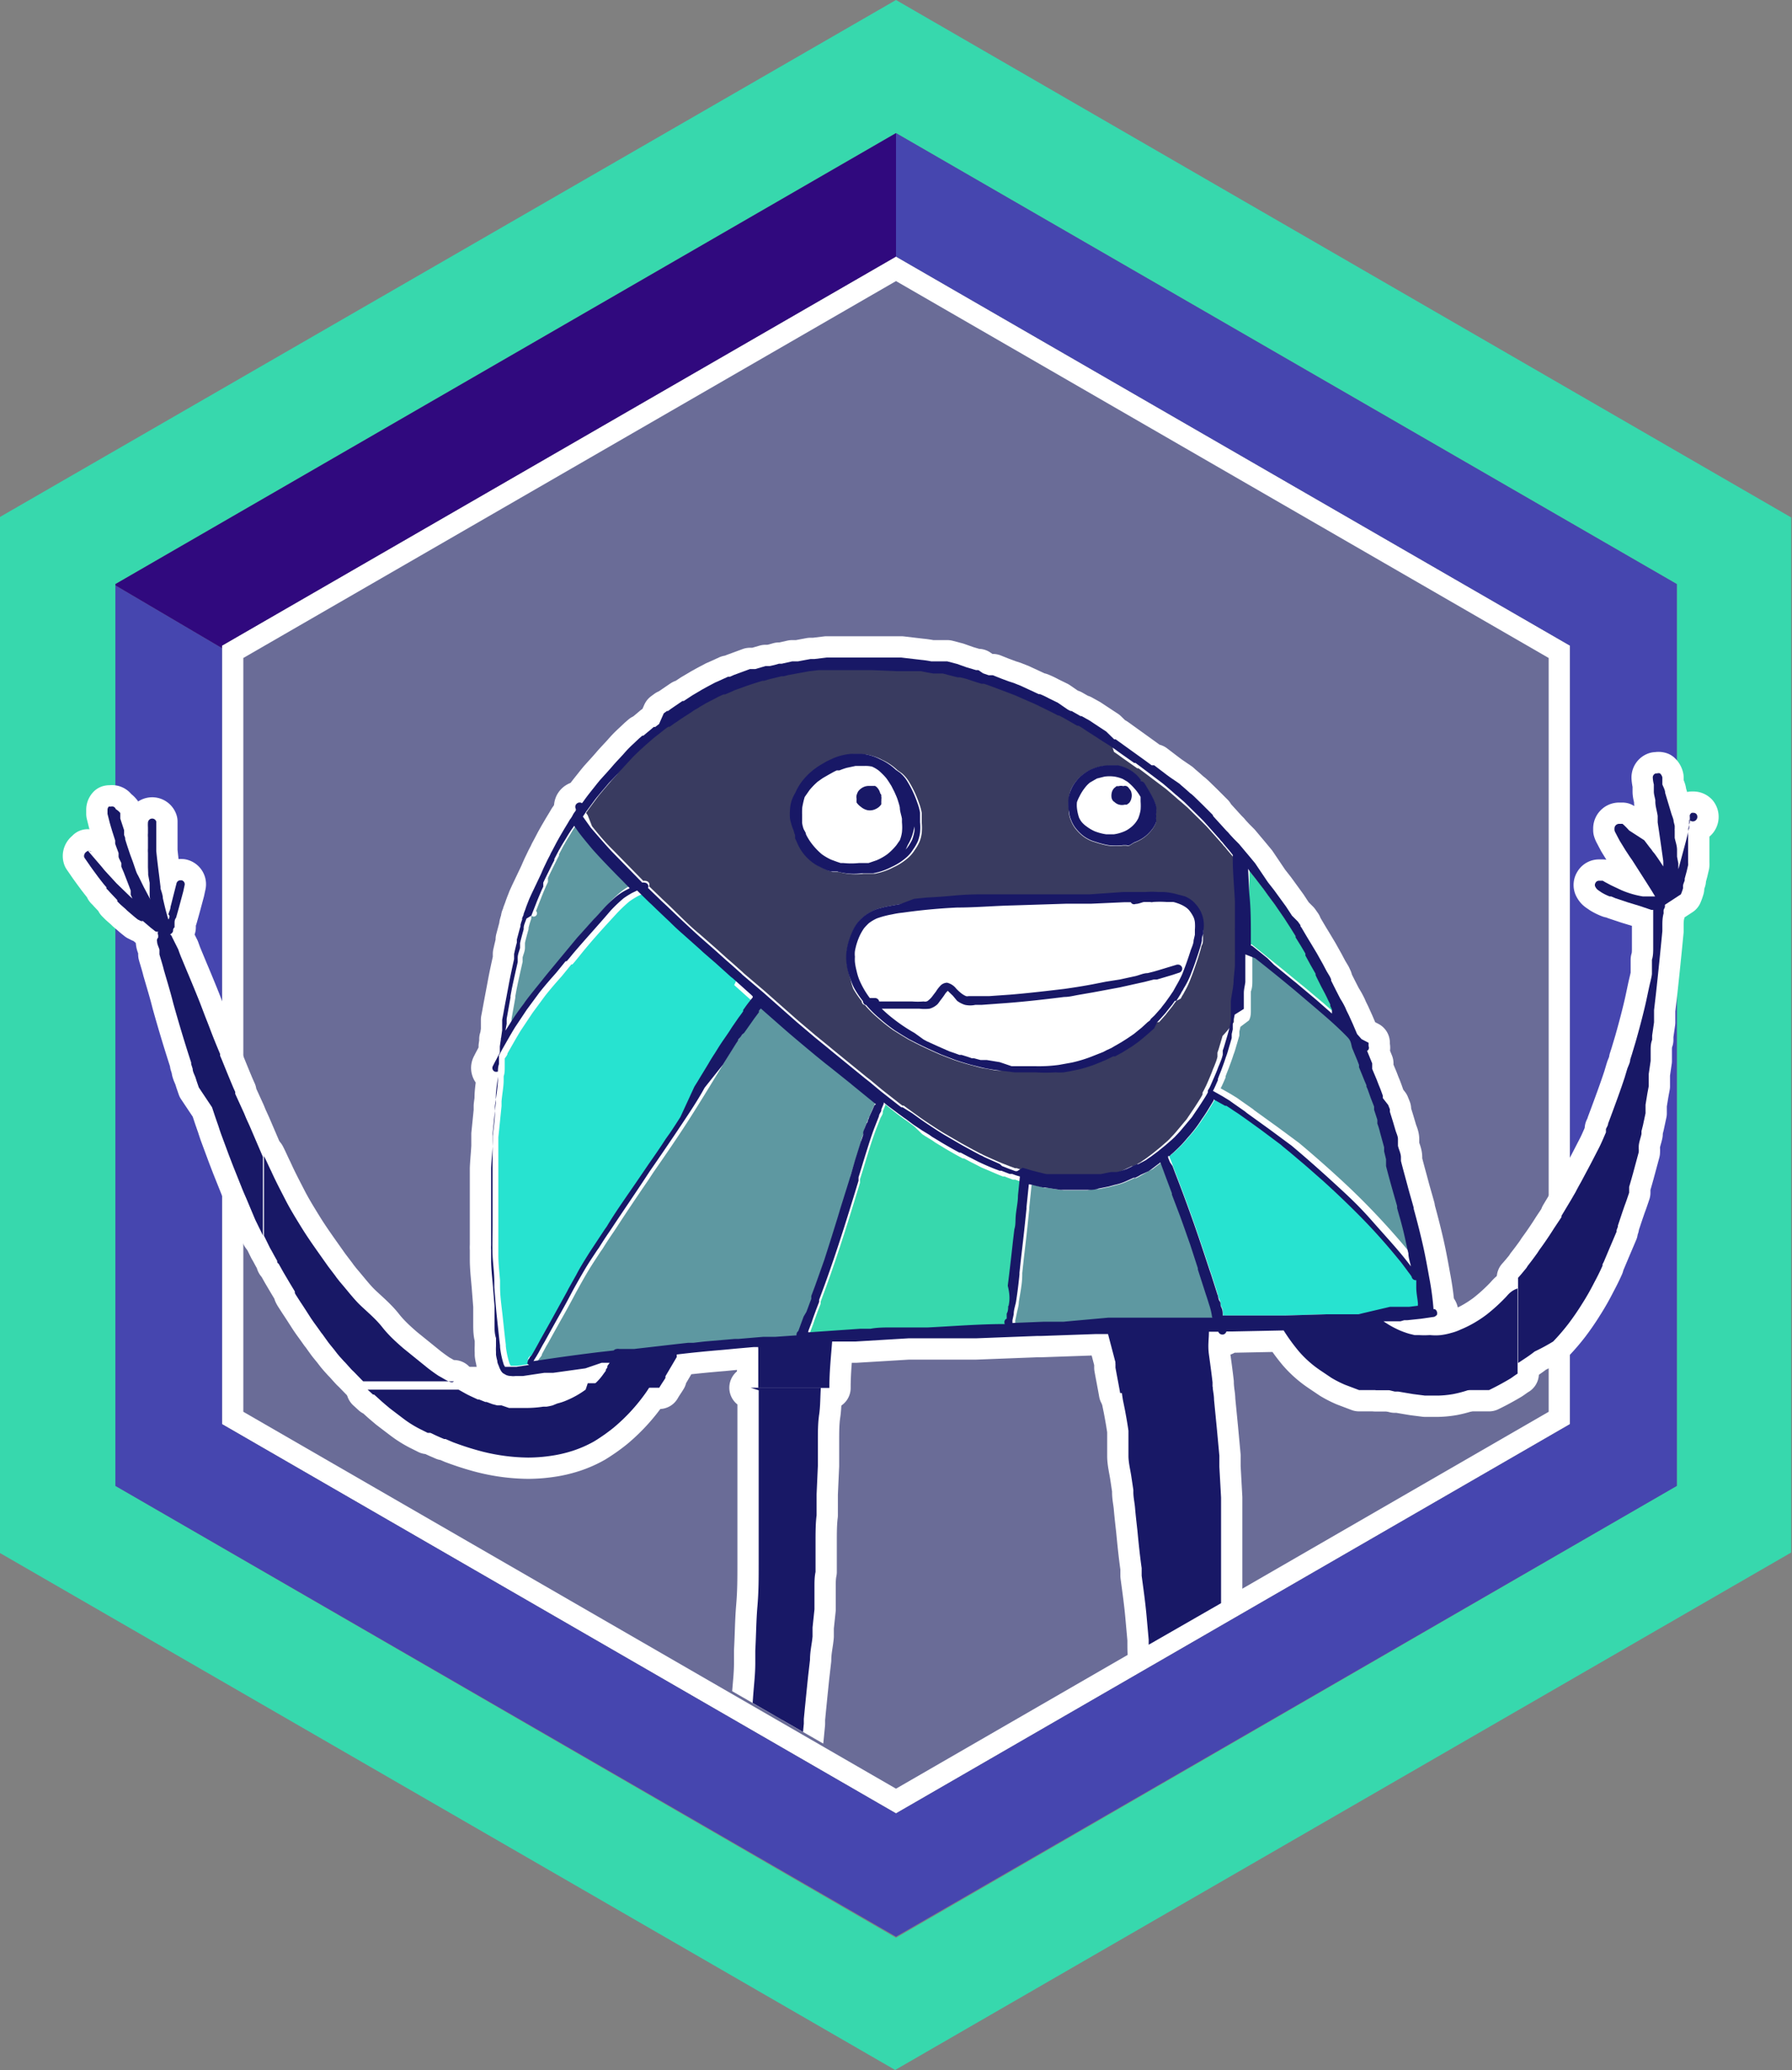 <svg xmlns="http://www.w3.org/2000/svg" xmlns:xlink="http://www.w3.org/1999/xlink" viewBox="0 0 84.18 97.21"><rect x="0" y="0" width="84.18" height="97.21" fill="#808080" stroke="none"/><defs><style>.cls-1{fill:none;}.cls-2{fill:#37d8ad;}.cls-3{fill:#6a6c97;}.cls-4,.cls-8{fill:#fff;}.cls-5{fill:#4646af;}.cls-6{fill:#30097e;}.cls-7{clip-path:url(#clip-path);}.cls-8{stroke:#fff;stroke-linecap:round;stroke-linejoin:round;stroke-width:2px;}.cls-9{fill:#5e98a1;}.cls-10{fill:#27e3d0;}.cls-11{fill:#393b60;}.cls-12{fill:#181866;}</style><clipPath id="clip-path" transform="translate(-3.04)"><polygon class="cls-1" points="0 28.94 3.38 59.84 45.31 83.95 90.26 58.15 90.26 19.84 46.82 0 0 28.94"/></clipPath></defs><title>System Operator_hover</title><g id="Layer_2" data-name="Layer 2"><g id="System_Operator" data-name="System Operator"><path class="cls-2" d="M45.13,0,3,24.3V72.91l42.09,24.3,42.09-24.3V24.3ZM81.81,69.78,45.13,91,8.46,69.78V27.43L45.13,6.25,81.81,27.43Z" transform="translate(-3.04)"/><polygon class="cls-3" points="10.93 66.59 10.93 30.61 42.09 12.62 73.25 30.61 73.25 66.59 42.09 84.58 10.93 66.59"/><path class="cls-4" d="M45.13,13.2,75.79,30.9V66.3L45.13,84,14.47,66.3V30.9L45.13,13.2m0-1.15L13.47,30.32V66.88L45.13,85.16,76.79,66.88V30.32L45.13,12.05Z" transform="translate(-3.04)"/><polygon class="cls-4" points="5.42 27.43 42.09 6.25 5.42 27.43 5.42 69.78 42.09 90.95 5.42 69.78 5.42 27.43"/><polygon class="cls-4" points="78.77 27.43 78.77 69.78 42.09 90.95 78.77 69.78 78.77 27.43 42.09 6.25 78.77 27.43"/><polygon class="cls-1" points="13.01 31.96 10.43 30.44 10.43 66.88 42.09 85.16 73.75 66.88 73.75 30.32 42.09 12.05 42.09 15.16 13.01 31.96"/><polygon class="cls-5" points="42.09 6.25 42.09 12.05 73.75 30.32 73.75 66.88 42.09 85.16 10.43 66.88 10.43 30.44 5.42 27.49 5.42 69.78 42.09 90.95 78.77 69.78 78.77 27.43 42.09 6.25"/><polygon class="cls-6" points="10.43 30.32 42.09 12.05 42.09 6.25 5.42 27.43 5.42 27.49 10.43 30.44 10.43 30.32"/><g class="cls-7"><path class="cls-8" d="M24.89,65.35c.18.1.39.19.58.28h0l.06,0,.3.12h.06l.27.1.23.06.14,0h.06l.3.06H27l.32,0h.47a5.37,5.37,0,0,0,.72-.06h.15A2.47,2.47,0,0,0,29,66l.27-.07a2.6,2.6,0,0,0,.47-.16,4.26,4.26,0,0,0,.86-.49l.1-.09H24.57Z" transform="translate(-3.04)"/><path class="cls-8" d="M53.76,38.43a1.06,1.06,0,0,0,.12.2,1.15,1.15,0,0,0,.23.21,1.9,1.9,0,0,0,.39.23,2.44,2.44,0,0,0,.53.14h.34a1.93,1.93,0,0,0,.47-.13,1.22,1.22,0,0,0,.29-.17,1.26,1.26,0,0,0,.38-.45,1.82,1.82,0,0,0,.11-.4,2.54,2.54,0,0,0,0-.39c0-.07,0-.14,0-.21a2.33,2.33,0,0,0-.17-.26,2.79,2.79,0,0,0-.45-.46l-.22-.13a1.74,1.74,0,0,0-.39-.11,1.78,1.78,0,0,0-.46,0l-.36.09-.33.19A1.42,1.42,0,0,0,54,37a2.12,2.12,0,0,0-.21.36,1.71,1.71,0,0,0-.09.3,1.31,1.31,0,0,0,0,.28A2.11,2.11,0,0,0,53.76,38.43ZM55.38,37l.11-.09.1,0a.41.41,0,0,1,.22,0,.21.21,0,0,1,.25.08l.06.11a.35.35,0,0,1,.06.14.53.53,0,0,1,0,.25.49.49,0,0,1-.11.23l-.11.08-.1,0a.53.53,0,0,1-.25,0,.48.48,0,0,1-.22-.12.35.35,0,0,1-.14-.2.59.59,0,0,1,0-.23A.46.46,0,0,1,55.38,37Z" transform="translate(-3.04)"/><path class="cls-8" d="M61.31,48.22l-.05.22c0,.07,0,.13,0,.19l-.17.58v0a3.19,3.19,0,0,1-.11.33c-.06.2-.14.4-.21.6l-.1.25-.06.16v0l0,.06c-.08.18-.15.35-.23.5v0l.46.26,0,0,.31.19.21.15,0,0,.53.37.07.06,1.11.8,1,.74c.68.57,1.35,1.16,2,1.76s1.2,1.15,1.77,1.76,1.21,1.34,1.66,1.92h0v0l0,0h0l0,0,0,0h0v0h0l.18.23c0-.22-.08-.42-.12-.61h0v0c-.09-.4-.19-.9-.32-1.37-.06-.24-.14-.49-.21-.76l0-.09v0c-.18-.63-.36-1.25-.52-1.88l0-.2v-.06l0-.06-.09-.37,0-.19-.19-.69a3.35,3.35,0,0,0-.13-.43,1.21,1.21,0,0,0,0-.18l-.15-.46c0-.05,0-.1,0-.15l-.16-.41-.15-.42-.05-.11v0l0-.06-.11-.26-.08-.2L67,50.15l0-.11-.08-.21-.22-.53c-.08-.18-.16-.37-.23-.55s-.38-.38-.54-.53c-.31-.29-.63-.56-.92-.81l-1-.85q-1-.8-1.89-1.53l-.25-.21a.49.49,0,0,1,0,.12l0,.28,0,.38v.17l0,.27h0c0,.17,0,.34-.07.52v0l0,.23v.08c0,.1,0,.21,0,.31v0l0,.12h0l0,.15c0,.13,0,.31-.09.47Z" transform="translate(-3.04)"/><path class="cls-8" d="M45,42.92a4.49,4.49,0,0,0-.72.19,2,2,0,0,0-.37.22,2.61,2.61,0,0,0-.23.24,2.38,2.38,0,0,0-.23.41,3,3,0,0,0-.21.72,1.15,1.15,0,0,0,0,.26,2,2,0,0,0,0,.25,3.1,3.1,0,0,0,.08.42,2.64,2.64,0,0,0,.12.4,4.07,4.07,0,0,0,.46.75l0,0h.25a.2.2,0,0,1,.19.16h0l.51,0,.51,0,.52,0a3.35,3.35,0,0,0,.55,0,.28.28,0,0,0,.13,0,.21.21,0,0,0,.1-.06.9.9,0,0,0,.19-.2l.16-.21a1.37,1.37,0,0,1,.18-.24.45.45,0,0,1,.34-.17.77.77,0,0,1,.43.28,2.5,2.5,0,0,0,.24.22,1,1,0,0,0,.22.13.27.27,0,0,0,.12,0h.51l.45,0,1-.07c.85-.07,1.7-.17,2.54-.27.43-.06.87-.13,1.3-.21L55,46.1l.67-.13.69-.15c.21,0,.41-.1.62-.15l.28-.07.24-.07.86-.26h.05a.2.2,0,0,1,.19.14.2.2,0,0,1-.14.24l-.3.1-.74.22-.15,0-.43.11-1.17.26-1.29.24-.64.11c-.23,0-.45.08-.68.1-.88.11-1.76.21-2.64.28l-1.23.09h-.3a1.15,1.15,0,0,1-.49,0A1.18,1.18,0,0,1,48,47l-.21-.18-.24-.23,0,0-.1.11a4.06,4.06,0,0,1-.26.36,1.46,1.46,0,0,1-.16.19.91.91,0,0,1-.37.21,2,2,0,0,1-.48,0l-.61,0-.6,0-.56,0a6.06,6.06,0,0,0,.54.47,7.87,7.87,0,0,0,1.06.67l.36.19.15.08.33.15.22.1.5.22.29.1.19.07.1,0,.29.09.2.07.1,0,.3.08.21,0,.08,0,.61.1.57.07.18,0,.38,0,.54,0A7,7,0,0,0,52.74,50l.61-.11a6.33,6.33,0,0,0,1-.31l0,0,.48-.19.15-.08.22-.1.17-.1.21-.12.15-.09.22-.14.31-.21.37-.3.25-.23c.06-.06.12-.11.17-.17l.18-.17.23-.26a1,1,0,0,0,.13-.16l.15-.19.2-.28.17-.25.15-.27a5.12,5.12,0,0,0,.27-.52c.15-.37.28-.74.4-1.12,0-.15.1-.32.14-.48l.06-.26c0-.08,0-.16,0-.24a2,2,0,0,0,0-.35.86.86,0,0,0-.06-.23,1.61,1.61,0,0,0-.17-.28.77.77,0,0,0-.18-.18,1.43,1.43,0,0,0-.27-.15,2.13,2.13,0,0,0-.33-.11l-.18,0-.13,0a4.7,4.7,0,0,0-.65,0,.19.19,0,0,1-.12,0h-.16l-.15,0c-.13,0-.25.07-.38.09a.19.19,0,0,1-.15,0,.2.2,0,0,1-.08-.08h-.29l-1.57.07-1.17,0-2.5.08c-.88,0-1.76,0-2.64.1s-1.69.12-2.54.22A4,4,0,0,0,45,42.92Z" transform="translate(-3.04)"/><polygon class="cls-8" points="40.38 40.61 40.38 40.61 40.38 40.61 40.38 40.61"/><path class="cls-8" d="M45.87,39.42A2.09,2.09,0,0,0,46,39a1.85,1.85,0,0,0,0-.23,2.32,2.32,0,0,1-.31.88,2,2,0,0,1-.1.21l0,0,.09-.1A2.4,2.4,0,0,0,45.87,39.42Z" transform="translate(-3.04)"/><path class="cls-8" d="M61.72,42c0,.65.06,1.32.07,2v.11h0v.23a.24.24,0,0,1,.11.06l.67.54h0l.66.53.89.73.15.12.94.79.74.65,0-.09,0-.1-.08-.17v0l0-.07-.08-.16-.1-.21-.07-.14-.17-.32-.22-.44L65.07,46h0l0-.06-.12-.21-.12-.21-.12-.22L64.55,45l0,0a.41.41,0,0,0,0-.09l-.2-.34L64,44.14l0-.06v0h0l-.23-.37-.31-.48-.22-.32L63,42.56v0h0l-.06-.08-.23-.31-.23-.32-.4-.52-.24-.3,0,0-.1-.12h0Z" transform="translate(-3.04)"/><path class="cls-8" d="M44,37.36h0l0,0v0Z" transform="translate(-3.04)"/><path class="cls-8" d="M59.79,60.81l-.38-1.18h0v-.06L59,58.45c-.15-.42-.3-.86-.48-1.35l-.38-1,0-.06-.27-.72-.27-.73-.2.15-.21.16h0L57,55h0L57,55l-.34.19-.1.06-.16.08-.08,0-.33.15a2.45,2.45,0,0,1-.54.18l-.29.08-.5.1c-.17,0-.35,0-.53.06H53l-.4-.06-.37-.06h0l-.09,0-.27-.06-.32-.08h-.05l-.11,1.07v.07l-.06.58c-.06.59-.13,1.18-.2,1.78l-.07.65v.08c0,.4-.09.83-.16,1.27,0,.18-.07.38-.11.6l-.06.28v0l0,.13h0l1.49-.06.74,0H53L55.1,62l.53,0h1.09l1.09,0h.54c.45,0,.9,0,1.35,0h.38a3.1,3.1,0,0,0-.11-.51C59.91,61.19,59.86,61,59.79,60.81Z" transform="translate(-3.04)"/><path class="cls-8" d="M69,61.59l.14,0,.37,0,.41-.05h0a.24.24,0,0,1,0-.09c0-.25,0-.51-.08-.76v-.09l0-.13,0-.13h0a.2.2,0,0,1-.22-.17L69.53,60l0,0-.1-.13-.05-.07-.15-.2h0s0,0,0,0l0,0h0c-.1-.14-.2-.26-.3-.38-.54-.66-1.11-1.29-1.7-1.9S65.9,56,65.27,55.43c-.27-.24-.62-.56-1-.87l-.52-.44-.33-.27,0,0-.09-.08L62.34,53l-.54-.39-.14-.1-.34-.24,0,0-.09-.06L61,52.11,60.88,52l-.17-.11-.06,0-.45-.25h0l-.09-.05,0,.05,0,0-.26.43c-.09.15-.19.3-.29.44a6.18,6.18,0,0,1-.6.8l-.07.08c-.11.13-.22.26-.33.37l-.12.12-.2.19-.15.13h0l-.05.05-.07,0a.15.15,0,0,1,0,.07l.09.22.08.22.12.32v0c.27.69.53,1.39.78,2.09s.56,1.63.83,2.45l.08.23v0l.3.94c0,.1.07.21.11.33s0,.18.07.27.05.26.07.39H61l2.2,0h.14l2-.06h.51l.54,0h.43l1.74-.1Z" transform="translate(-3.04)"/><path class="cls-8" d="M30.85,38.8c.31.39.63.77,1,1.13l1.41,1.44h0a.2.2,0,0,1,.11,0,.19.19,0,0,1,.16.1.16.16,0,0,1,0,.15.08.08,0,0,1,0,0l.55.53.06.06.29.27c.53.51,1,1,1.47,1.38l.73.64.59.53.22.19.47.42.06.06,1,.85.18.16,1.37,1.21.85.72.59.48.18.15,1.62,1.32.18.14.54.45.83.65.12.09.06,0h0l.37.27.39.28h0l.2.14h0l.09.06c.27.18.54.36.82.53l.86.5.53.29.32.17a.8.8,0,0,1,.16.08l.31.14h0l.43.19.12.05.18.07.18.07.27.1h0l.08,0h0l.24.08.21.06.19.06.27.07.45.11.19,0h0l.06,0,.29,0h.31l.14,0h.1l.36,0h.66l.09,0h.13l.49-.1.14,0,.14,0a3.68,3.68,0,0,0,.47-.15l.46-.22.07,0,.25-.13.11-.06.11-.08,0,0,0,0,.12-.08.31-.23,0,0,.37-.3.07-.06.16-.14.07-.06.14-.13c.12-.13.25-.26.37-.41l.36-.43,0,0a1.15,1.15,0,0,0,.15-.2l0,0,.19-.28h0c.13-.19.25-.38.37-.57l.06-.1.06-.11,0-.09v0c.06-.1.11-.21.16-.31s.19-.43.27-.63l.06-.16.06-.14.07-.18a2,2,0,0,0,.08-.26h0l0-.09,0-.11a2.25,2.25,0,0,0,.08-.24l.08-.27.08-.27A5.79,5.79,0,0,0,61,48c0-.06,0-.13,0-.2s0-.05,0-.08v0l0-.26,0-.13c0-.09,0-.17,0-.26,0-.33.08-.65.13-1l.06-.64v-.3l0-.19a1.34,1.34,0,0,0,0-.2l0-.68v-.14h0a.25.25,0,0,1,0-.08v-.27l0-.8v-.19c0-.69-.07-1.37-.1-2v-.18l-.15-.19,0,0-.23-.27-.12-.15-.06-.06-.07-.09h0l0,0-.66-.74,0,0-.09-.1-.21-.21-.68-.67-.31-.27-.11-.09-.18-.16-.41-.35-1.06-.8-.23-.17-.06,0-.44-.31-.27-.19-.19-.14-.19-.13,0,0L55.27,35l-.32-.2-.32-.21-.33-.21L54,34.14l-.14-.08-.06,0-.42-.24h0l-.12-.07L53,33.59l-.09-.05h0l-.05,0-.27-.14L52,33.1l-.1-.05h0l-.21-.1-.21-.09-.39-.17-.27-.12-.39-.15-.24-.09-.56-.21L49.3,32l-.12,0-.35-.11-.36-.12-.28-.07h0l-.12,0-.4-.1-.3-.08-.09,0h0l-.18,0-.17,0-.29-.05-.3-.06-.33,0-.34,0-.12,0h0l-.33,0L44,31.07H42.84l-.44,0-.31,0-.14,0h-.08l-.22,0-.43.05-.44.08-.54.1-.24.06-.1,0-.57.14h0l-.24.07-.07,0-.29.09-.28.09L38.2,32h0l0,0-.5.18-.31.14-.15.06-.07,0-.24.11-.19.1-.37.19-.24.14-.1.06-.09.06a1.83,1.83,0,0,0-.26.16l-.51.33-.23.16h0l-.08.05-.22.16-.06,0-.11.07-.29.23-.23.18-.11.09,0,0-.31.27-.33.3h0l-.08.08a4.89,4.89,0,0,0-.39.4l-.14.15,0,0-.22.24L32,36.4l-.23.25-.28.33,0,0,0,0-.07.08-.25.3-.07.09-.42.57h0l-.11.16a1,1,0,0,1,.08.11Zm22.48-1.67a1.69,1.69,0,0,1,.24-.41,1.64,1.64,0,0,1,.29-.3,2.25,2.25,0,0,1,.36-.24,2.74,2.74,0,0,1,.4-.15,2.22,2.22,0,0,1,.57-.07l.35,0a1.8,1.8,0,0,1,.79.37,1.83,1.83,0,0,1,.3.32l0,.06a.21.21,0,0,1,.17.1c.13.22.27.44.39.68a2.5,2.5,0,0,1,.15.38,1.14,1.14,0,0,1,0,.37,1.66,1.66,0,0,1,0,.22.84.84,0,0,1,0,.17,1.43,1.43,0,0,1-.16.3,2.26,2.26,0,0,1-.25.28,1.86,1.86,0,0,1-.28.21,2.11,2.11,0,0,1-.34.16l-.21.13a.29.29,0,0,1-.16,0l-.07,0h-.07a2.82,2.82,0,0,1-.71,0,4.21,4.21,0,0,1-.61-.16,1.45,1.45,0,0,1-.29-.11,1.63,1.63,0,0,1-.35-.23,2.27,2.27,0,0,1-.3-.32,1.48,1.48,0,0,1-.19-.35,1.24,1.24,0,0,1-.1-.39l0-.15a2.16,2.16,0,0,1,0-.44A1.46,1.46,0,0,1,53.33,37.13Zm-5.49,5.11q.63,0,1.26-.06l1.38,0,1.35,0,1.15,0,1.24,0,1.59-.08.45,0,.61,0a3.66,3.66,0,0,1,.57,0h.25a2.85,2.85,0,0,1,.65.11l.33.12a1.24,1.24,0,0,1,.2.1,1.21,1.21,0,0,1,.3.25,1.46,1.46,0,0,1,.38,1.26l0,.16c0,.11,0,.21-.07.32a2.68,2.68,0,0,1-.07.27c-.06.2-.12.39-.19.59s-.15.44-.24.66a4,4,0,0,1-.31.66,1,1,0,0,1-.1.17.83.83,0,0,1-.07.13L58.3,47l-.07.09-.12.17-.2.25c-.06.07-.11.15-.17.21l-.25.28L57.4,48l-.16.16-.2.18-.23.2-.29.24-.29.21-.24.15-.24.15-.35.19-.09,0-.2.1c-.18.09-.37.16-.56.24h0l0,0,0,0a5.88,5.88,0,0,1-.84.27l-.39.08-.33.06a2.6,2.6,0,0,1-.39,0,7,7,0,0,1-.92,0h-.41l-.59,0L50,50.28c-.23,0-.46-.07-.68-.1s-.42-.1-.63-.15-.42-.12-.62-.18l-.21-.07-.39-.15-.26-.1-.36-.16-.24-.11-.34-.16L46.07,49l-.35-.18-.3-.18L45,48.38a8.07,8.07,0,0,1-.73-.58,4.86,4.86,0,0,1-.6-.6.18.18,0,0,1-.15-.18,4.7,4.7,0,0,1-.4-.59A2.3,2.3,0,0,1,43,46a2.62,2.62,0,0,1-.11-.4,2.58,2.58,0,0,1-.07-.88,3,3,0,0,1,.23-.86,2.18,2.18,0,0,1,.22-.43,1.58,1.58,0,0,1,.27-.31,2,2,0,0,1,.78-.45l.35-.09.33-.06.34-.06.66-.07.6-.06Q47.21,42.27,47.84,42.24Zm-7.53-4.63a2,2,0,0,1,.17-.36c0-.08.07-.16.12-.24a2.48,2.48,0,0,1,.27-.39,2.91,2.91,0,0,1,.3-.31,3.08,3.08,0,0,1,.5-.37l.29-.17.3-.14a2.7,2.7,0,0,1,.88-.21h.46a2.39,2.39,0,0,1,.45.09,2.17,2.17,0,0,1,.42.17,2.6,2.6,0,0,1,.73.49l.2.14a1.64,1.64,0,0,1,.34.4,5.08,5.08,0,0,1,.47,1,2.52,2.52,0,0,1,.13.47c0,.15,0,.3,0,.45a2.63,2.63,0,0,1,0,.49,1.8,1.8,0,0,1-.1.4,2.3,2.3,0,0,1-.23.4,1.65,1.65,0,0,1-.26.32,2.8,2.8,0,0,1-.74.49,3,3,0,0,1-.87.3l-.32,0h-.21a2.75,2.75,0,0,1-.76,0,2.7,2.7,0,0,1-.39-.08h0l-.15,0-.16,0-.18-.06-.16-.07-.28-.14a2.24,2.24,0,0,1-.8-.76,2.42,2.42,0,0,1-.18-.36l-.08-.17s0-.09,0-.14a2,2,0,0,1-.07-.23,2.64,2.64,0,0,1-.08-.49,2.84,2.84,0,0,1,0-.41A1.63,1.63,0,0,1,40.31,37.61Z" transform="translate(-3.04)"/><path class="cls-8" d="M27.87,46.91l.06-.09c.25-.34.51-.67.79-1s.55-.64.82-1l.83-1,.79-.88h0l.08-.08.41-.45a5.4,5.4,0,0,1,.43-.42,2.9,2.9,0,0,1,.53-.38l.23-.12-.39-.4-.21-.21c-.39-.4-.79-.81-1.17-1.24-.19-.23-.42-.5-.63-.78l-.21-.3h0l-.05.08-.06.08c-.1.15-.19.29-.27.43l-.13.21-.12.2,0,0h0a1,1,0,0,1-.08.14l-.22.42,0,.06v0h0l-.09.17-.33.67-.1.21,0,.1,0,.09-.08.17c-.09.21-.18.42-.26.63l-.13.33-.09.23v0h0A.14.14,0,0,1,28,43l0,.13c-.06.18-.1.31-.13.44l0,.06c-.06.22-.12.43-.17.65l0,.16v.07c0,.15-.07.3-.11.45l0,.21c-.06.26-.18.79-.28,1.27l-.06.33v0l0,.07-.18,1,0,.23-.05.28v.12s0,.07,0,.1c.15-.27.3-.51.45-.74S27.64,47.21,27.87,46.91Z" transform="translate(-3.04)"/><path class="cls-8" d="M41.18,60.83l.18-.48.43-1.21c.22-.65.43-1.32.63-2l.12-.4L43,55.43,43,55.2l.28-.91.21-.67v0c0-.16.11-.33.17-.5l0-.14.08-.21.08-.2h0s0-.07.05-.1c.07-.2.16-.39.24-.57l.06-.14a.14.14,0,0,1,.09-.08l-1.13-.92-.07-.06-1-.8-.13-.1-.47-.38c-.56-.45-1.06-.88-1.54-1.3l-.16-.14-.91-.8,0,0,0,0,0,0h0l-.09.11,0,.07h0l-.21.28-.31.44-.17.24h0l0,0-.06.09-.06.09,0,0c0,.06-.09.12-.13.19L37.6,49,37,50l-.69,1.13c-.4.65-.87,1.41-1.35,2.13s-.82,1.21-1.23,1.8l-.25.38c-.5.73-1,1.47-1.48,2.21l-.14.21q-.27.39-.51.78l-.1.14h0c-.2.31-.41.62-.6.94s-.47.82-.64,1.14-.29.54-.44.81l-.17.3-.24.43-.05.09-.31.56-.1.17-.2.37v0c0,.08-.09.16-.14.23l0,0-.09.15,0,0,.82-.12c.89-.13,1.6-.22,2.24-.3h0l.71-.08a.21.21,0,0,1,.15-.07.19.19,0,0,1,.1,0l.46,0,.25,0,2-.23.54-.06.25,0,.51-.06,1.41-.12h.17l1.18-.1.45,0h.12l1-.07a.2.2,0,0,1,.08-.2l.25-.68.09-.25c.08-.2.15-.41.23-.61Z" transform="translate(-3.04)"/><path class="cls-8" d="M50.84,58c0-.23,0-.46.07-.69s.06-.6.1-.9l.09-.89,0,0h0a3,3,0,0,1-.36-.12l-.12,0-.39-.15-.08,0c-.33-.13-.66-.28-1-.42h0l-.35-.18-.12-.06-.36-.19-.06,0c-.32-.17-.58-.32-.85-.48l-.13-.08h0l-.3-.18-.14-.1-.33-.2-.15-.1L46,52.91l-.32-.24-.13-.09-.26-.19,0,0-.12-.09L44.79,52l-.17-.14a.19.19,0,0,1,0,.07l-.11.26,0,.06c0,.09-.07.17-.11.26l-.22.56c-.15.4-.28.81-.39,1.17s-.23.76-.35,1.14l0,.16c-.25.82-.5,1.64-.76,2.45s-.53,1.61-.82,2.41l-.27.73,0,.1-.14.36-.15.41-.06.18-.16.42v0l0,.06,2.46-.17h.47c.34,0,.69-.05,1-.06l.68,0,1,0c1.22-.06,2.4-.12,3.62-.16a.2.2,0,0,1,0-.17.14.14,0,0,1,.09-.08v-.08l0-.16c0-.12,0-.24.07-.36s.08-.46.11-.7c.08-.64.16-1.33.25-2.15Z" transform="translate(-3.04)"/><path class="cls-8" d="M28,63.72c.12-.2.23-.4.34-.6l.08-.15.46-.82.8-1.45.06-.12.37-.66c.18-.33.39-.66.59-1l.07-.11.66-1,.12-.17c.42-.64.9-1.37,1.38-2.07l.6-.88v0c.26-.37.53-.76.78-1.15l.2-.28,0,0c.17-.25.33-.5.49-.75l.73-1.16c.13-.2.25-.41.38-.62l.28-.46,0,0c.09-.16.19-.32.29-.47l.1-.16c.11-.18.22-.35.34-.52l0,0,.24-.35.12-.19.31-.45c.08-.11.16-.21.23-.32l0,0,0-.06.08-.11c.08-.12.18-.24.27-.36l.1-.12,0-.05,0,0h0l0,0,0,0-.08-.08-.08-.07-.78-.7L37.65,46l-.71-.64-.6-.52-.15-.14L35.37,44c-.21-.18-.41-.37-.6-.56l-.17-.16q-.35-.31-.69-.66l0,0-.11-.1,0,0-.56-.55-.23.11a4.1,4.1,0,0,0-.4.25,6.67,6.67,0,0,0-.62.59c-.57.62-1.18,1.28-1.75,2-.1.12-.2.25-.31.37l-.05,0-.44.54-.07.08c-.25.28-.49.56-.72.85l-.59.8-.56.84c-.22.36-.43.74-.62,1.07,0,.08-.08.16-.13.24l0,.07,0,.11,0,.23c0,.14,0,.28-.05.42l0,.18c0,.32-.07.65-.1,1l0,.22c-.05.49-.1,1-.15,1.47,0,.2,0,.39,0,.59V54c0,.18,0,.35,0,.52v.63c0,.07,0,.14,0,.22V56c0,.47,0,1,0,1.48s0,1,0,1.44.05.82.08,1.22v.27c0,.47.07.92.12,1.38s.09.86.15,1.36v.06a4.06,4.06,0,0,0,.18.84.41.41,0,0,1,.05.09l0,0h0l.06,0,.05,0H27l.31,0h.05l.59-.09a.32.32,0,0,1-.1-.1h0a.22.22,0,0,1,0-.14.26.26,0,0,1,.1-.13Z" transform="translate(-3.04)"/><path class="cls-8" d="M43.65,37.31h0Z" transform="translate(-3.04)"/><path class="cls-8" d="M40.82,39c0,.09.07.17.11.25a2.6,2.6,0,0,0,.28.45,3.12,3.12,0,0,0,.47.49,2.67,2.67,0,0,0,.43.25l.27.1.18.06h.13a3.56,3.56,0,0,0,.73,0l.25,0,.2,0,.38-.13a2.51,2.51,0,0,0,.51-.29,2.78,2.78,0,0,0,.42-.42l.16-.23a1.64,1.64,0,0,0,.1-.38,2.33,2.33,0,0,0,0-.46l0-.17c0-.18-.06-.35-.1-.53a2.45,2.45,0,0,0-.08-.29,1.84,1.84,0,0,0-.09-.25c0-.09-.08-.19-.13-.28L45,36.92c-.08-.13-.16-.26-.25-.38a3.06,3.06,0,0,0-.36-.36A1.57,1.57,0,0,0,44,36a1.48,1.48,0,0,0-.36-.1h-.44l-.42.09a3.4,3.4,0,0,0-.34.12l-.13,0-.14.07-.25.14-.26.15-.24.17a3.5,3.5,0,0,0-.38.39l-.23.33a4,4,0,0,0-.11.47,3.38,3.38,0,0,0,0,.45l0,.37A1.37,1.37,0,0,0,40.82,39Zm2.45-1.78a.87.87,0,0,1,.07-.17.62.62,0,0,1,.14-.14.6.6,0,0,1,.32-.12l.18,0,.09,0,.07,0a.44.44,0,0,1,.14.13.62.62,0,0,1,.1.22l0,0a.22.22,0,0,1,.05.08l0,.08a.2.2,0,0,1,0,.11.21.21,0,0,1,0,.08l0,.11,0,.05a.6.6,0,0,1-.26.22.55.55,0,0,1-.18.06.67.67,0,0,1-.2,0,.73.73,0,0,1-.32-.16.78.78,0,0,1-.19-.33.86.86,0,0,1,0-.17A.37.37,0,0,1,43.27,37.21Z" transform="translate(-3.04)"/><path class="cls-8" d="M40.32,39a2,2,0,0,0,.07.23s0,.09,0,.14l.08.17a2.42,2.42,0,0,0,.18.36,2.24,2.24,0,0,0,.8.76l.28.14.16.07.18.06.16,0,.15,0h0a2.7,2.7,0,0,0,.39.08,2.75,2.75,0,0,0,.76,0h.21l.32,0a3,3,0,0,0,.87-.3,2.8,2.8,0,0,0,.74-.49,1.65,1.65,0,0,0,.26-.32,2.3,2.3,0,0,0,.23-.4,1.8,1.8,0,0,0,.1-.4,2.63,2.63,0,0,0,0-.49c0-.15,0-.3,0-.45a2.52,2.52,0,0,0-.13-.47,5.08,5.08,0,0,0-.47-1,1.64,1.64,0,0,0-.34-.4l-.2-.14a2.6,2.6,0,0,0-.73-.49,2.17,2.17,0,0,0-.42-.17,2.39,2.39,0,0,0-.45-.09h-.46a2.7,2.7,0,0,0-.88.21l-.3.14-.29.17a3.08,3.08,0,0,0-.5.37,2.91,2.91,0,0,0-.3.31,2.48,2.48,0,0,0-.27.39c-.05.08-.08.16-.12.24a2,2,0,0,0-.17.36,1.63,1.63,0,0,0-.08.44,2.84,2.84,0,0,0,0,.41A2.64,2.64,0,0,0,40.32,39Zm5.26.9a2,2,0,0,0,.1-.21,2.32,2.32,0,0,0,.31-.88A1.85,1.85,0,0,1,46,39a2.09,2.09,0,0,1-.11.43,2.4,2.4,0,0,1-.23.38l-.09.1Zm-4.85-2a4,4,0,0,1,.11-.47l.23-.33a3.5,3.5,0,0,1,.38-.39l.24-.17.26-.15.25-.14.14-.07.13,0a3.4,3.4,0,0,1,.34-.12l.42-.09h.44A1.48,1.48,0,0,1,44,36a1.57,1.57,0,0,1,.31.18,3.06,3.06,0,0,1,.36.36c.09.12.17.25.25.38l.09.18c.05.09.09.19.13.28a1.84,1.84,0,0,1,.09.25,2.45,2.45,0,0,1,.08.29c0,.18.07.35.1.53l0,.17a2.33,2.33,0,0,1,0,.46,1.64,1.64,0,0,1-.1.38l-.16.23a2.78,2.78,0,0,1-.42.42,2.51,2.51,0,0,1-.51.29l-.38.13-.2,0-.25,0h0a3.56,3.56,0,0,1-.73,0h-.13l-.18-.06-.27-.1a2.67,2.67,0,0,1-.43-.25,3.12,3.12,0,0,1-.47-.49,2.6,2.6,0,0,1-.28-.45c0-.08-.07-.16-.11-.25a1.37,1.37,0,0,1-.07-.29l0-.37A3.38,3.38,0,0,1,40.73,37.88Z" transform="translate(-3.04)"/><path class="cls-8" d="M45.32,42.46l-.34.06-.33.06-.35.09a2,2,0,0,0-.78.45,1.58,1.58,0,0,0-.27.31,2.18,2.18,0,0,0-.22.43,3,3,0,0,0-.23.86,2.58,2.58,0,0,0,.07.88A2.62,2.62,0,0,0,43,46a2.3,2.3,0,0,0,.18.43,4.7,4.7,0,0,0,.4.59.18.18,0,0,0,.15.18,4.86,4.86,0,0,0,.6.6,8.07,8.07,0,0,0,.73.58l.38.24.3.18.35.18.24.12.34.16.24.11.36.16.26.1.39.15.21.07c.2.06.41.13.62.18s.41.11.63.15.45.08.68.1l.64.08.59,0h.41a7,7,0,0,0,.92,0,2.6,2.6,0,0,0,.39,0l.33-.06.39-.08a5.88,5.88,0,0,0,.84-.27c.19-.08.38-.15.56-.24l.2-.1.09,0,.35-.19.24-.15.24-.15.29-.21.29-.24.23-.2.2-.18L57.4,48l.09-.09.25-.28c.06-.06.11-.14.17-.21l.2-.25.12-.17L58.3,47l.18-.29a.83.83,0,0,0,.07-.13,1,1,0,0,0,.1-.17A4,4,0,0,0,59,45.7q.13-.33.24-.66c.07-.2.13-.39.19-.59a2.68,2.68,0,0,0,.07-.27c0-.11,0-.21.07-.32l0-.16a1.46,1.46,0,0,0-.38-1.26,1.21,1.21,0,0,0-.3-.25,1.24,1.24,0,0,0-.2-.1L58.34,42a2.85,2.85,0,0,0-.65-.11h-.25a3.66,3.66,0,0,0-.57,0l-.61,0-.45,0L54.22,42l-1.24,0-1.15,0-1.35,0-1.38,0q-.63,0-1.26.06t-1.26.09l-.6.06Zm2.67.16c.88,0,1.76-.08,2.64-.1l2.5-.08,1.17,0,1.57-.07h.29a.2.2,0,0,0,.08.08.19.19,0,0,0,.15,0c.13,0,.25-.06.38-.09l.15,0h.16a.19.19,0,0,0,.12,0,4.7,4.7,0,0,1,.65,0l.13,0,.18,0a2.13,2.13,0,0,1,.33.11,1.43,1.43,0,0,1,.27.15.77.77,0,0,1,.18.18,1.61,1.61,0,0,1,.17.28.86.86,0,0,1,.06.23,2,2,0,0,1,0,.35c0,.08,0,.16,0,.24l-.06.26c0,.16-.09.33-.14.48-.12.38-.25.75-.4,1.12a5.12,5.12,0,0,1-.27.52l-.15.27-.17.25-.2.28-.15.19a1,1,0,0,1-.13.16l-.23.26-.18.17c0,.06-.11.11-.17.17l-.25.23-.37.3-.31.21-.22.14-.15.09-.21.12-.17.1-.22.1-.15.08-.48.19,0,0a6.33,6.33,0,0,1-1,.31l-.61.11a7,7,0,0,1-1.12.06l-.54,0-.38,0-.18,0L50,49.88l-.61-.1-.08,0-.21,0-.3-.08-.1,0-.2-.07-.29-.09-.1,0-.19-.07-.29-.1-.5-.22-.22-.1-.33-.15-.15-.08L46,48.51A7.87,7.87,0,0,1,45,47.84a6.06,6.06,0,0,1-.54-.47l.56,0,.6,0,.61,0a2,2,0,0,0,.48,0,.91.91,0,0,0,.37-.21A1.46,1.46,0,0,0,47.2,47a4.06,4.06,0,0,0,.26-.36l.1-.11,0,0,.24.23L48,47a1.18,1.18,0,0,0,.37.19,1.15,1.15,0,0,0,.49,0h.3l1.23-.09c.88-.07,1.76-.17,2.64-.28.23,0,.45-.06.68-.1l.64-.11,1.29-.24,1.17-.26.43-.11.15,0,.74-.22.3-.1a.2.2,0,0,0,.14-.24.2.2,0,0,0-.19-.14h-.05l-.86.26-.24.07-.28.07c-.21,0-.41.11-.62.15l-.69.15L55,46.1l-.66.13c-.43.08-.87.15-1.3.21-.84.1-1.69.2-2.54.27l-1,.07-.45,0h-.51a.27.27,0,0,1-.12,0,1,1,0,0,1-.22-.13,2.5,2.5,0,0,1-.24-.22.77.77,0,0,0-.43-.28.45.45,0,0,0-.34.17,1.37,1.37,0,0,0-.18.24l-.16.21a.9.9,0,0,1-.19.2.21.21,0,0,1-.1.06.28.28,0,0,1-.13,0,3.35,3.35,0,0,1-.55,0l-.52,0-.51,0-.51,0h0a.2.2,0,0,0-.19-.16H43.9l0,0A4.07,4.07,0,0,1,43.4,46a2.64,2.64,0,0,1-.12-.4,3.1,3.1,0,0,1-.08-.42,2,2,0,0,1,0-.25,1.15,1.15,0,0,1,0-.26A3,3,0,0,1,43.4,44a2.38,2.38,0,0,1,.23-.41,2.61,2.61,0,0,1,.23-.24,2,2,0,0,1,.37-.22,4.49,4.49,0,0,1,.72-.19,4,4,0,0,1,.5-.08C46.3,42.74,47.14,42.66,48,42.62Z" transform="translate(-3.04)"/><path class="cls-8" d="M53.26,38.13a1.24,1.24,0,0,0,.1.39,1.48,1.48,0,0,0,.19.35,2.27,2.27,0,0,0,.3.32,1.63,1.63,0,0,0,.35.23,1.45,1.45,0,0,0,.29.11,4.21,4.21,0,0,0,.61.16,2.82,2.82,0,0,0,.71,0h.07l.07,0a.29.29,0,0,0,.16,0l.21-.13a2.11,2.11,0,0,0,.34-.16,1.86,1.86,0,0,0,.28-.21,2.26,2.26,0,0,0,.25-.28,1.43,1.43,0,0,0,.16-.3.84.84,0,0,0,0-.17,1.66,1.66,0,0,0,0-.22,1.14,1.14,0,0,0,0-.37,2.5,2.5,0,0,0-.15-.38c-.12-.24-.26-.46-.39-.68a.21.21,0,0,0-.17-.1l0-.06a1.83,1.83,0,0,0-.3-.32,1.8,1.8,0,0,0-.79-.37l-.35,0a2.22,2.22,0,0,0-.57.07,2.74,2.74,0,0,0-.4.15,2.25,2.25,0,0,0-.36.24,1.64,1.64,0,0,0-.29.3,1.69,1.69,0,0,0-.24.41,1.46,1.46,0,0,0-.11.41,2.16,2.16,0,0,0,0,.44Zm.49-.73A2.12,2.12,0,0,1,54,37a1.42,1.42,0,0,1,.24-.25l.33-.19.36-.09a1.78,1.78,0,0,1,.46,0,1.74,1.74,0,0,1,.39.11l.22.13a2.79,2.79,0,0,1,.45.46,2.33,2.33,0,0,1,.17.26c0,.07,0,.14,0,.21a2.54,2.54,0,0,1,0,.39,1.82,1.82,0,0,1-.11.4,1.26,1.26,0,0,1-.38.45,1.22,1.22,0,0,1-.29.17,1.93,1.93,0,0,1-.47.13H55a2.44,2.44,0,0,1-.53-.14,1.9,1.9,0,0,1-.39-.23,1.15,1.15,0,0,1-.23-.21,1.06,1.06,0,0,1-.12-.2,2.11,2.11,0,0,1-.1-.45,1.31,1.31,0,0,1,0-.28A1.71,1.71,0,0,1,53.75,37.4Z" transform="translate(-3.04)"/><path class="cls-8" d="M54.55,49.9h0l0,0Z" transform="translate(-3.04)"/><path class="cls-8" d="M43.48,37.89a.73.73,0,0,0,.32.16.67.67,0,0,0,.2,0,.55.55,0,0,0,.18-.06.6.6,0,0,0,.26-.22l0-.05,0-.11a.21.21,0,0,0,0-.08.2.2,0,0,0,0-.11l0-.08a.22.22,0,0,0-.05-.08l0,0a.62.62,0,0,0-.1-.22.44.44,0,0,0-.14-.13l-.07,0-.09,0-.18,0a.6.6,0,0,0-.32.12.62.62,0,0,0-.14.14.87.87,0,0,0-.07.17.37.37,0,0,0,0,.18.86.86,0,0,0,0,.17A.78.78,0,0,0,43.48,37.89Zm.51-.53h0v0Zm-.34,0h0Z" transform="translate(-3.04)"/><path class="cls-8" d="M55.4,37.67a.48.48,0,0,0,.22.12.53.53,0,0,0,.25,0l.1,0,.11-.08a.49.49,0,0,0,.11-.23.53.53,0,0,0,0-.25.35.35,0,0,0-.06-.14L56.06,37a.21.21,0,0,0-.25-.08.41.41,0,0,0-.22,0l-.1,0-.11.09a.46.46,0,0,0-.12.24.59.59,0,0,0,0,.23A.35.35,0,0,0,55.4,37.67Z" transform="translate(-3.04)"/><path class="cls-8" d="M38.68,65.29c0,.34,0,.67,0,1,0,.16,0,.32,0,.48s0,.33,0,.5v2.07c0,.58,0,1.16,0,1.74v.28c0,.69,0,1.39,0,2.08s0,1.3-.06,2-.06,1.38-.1,2.07l0,.59c0,.51-.06,1-.1,1.54s-.08,1.16-.13,1.74v.09l0,.2v0l-.06.61-.11,1.31c-.1,1.05-.21,2.11-.33,3.16v.14c0,.3-.07.6-.1.9l-.09.78v.08c0,.13,0,.25,0,.38-.08.55-.16,1.11-.25,1.67l0,.13,0,.14,0,.15c-.05.33-.13.77-.19,1.19v0h0l0,.16v.19a.13.13,0,0,0,0,.06v.08a5.6,5.6,0,0,0,0,.6,1.11,1.11,0,0,0,0,.19.17.17,0,0,0,0,.12A.36.36,0,0,0,37,94l.17.11.18.08a1.67,1.67,0,0,0,.23.12l.13,0a.31.31,0,0,0,.13.06,2.05,2.05,0,0,0,.34.07l.14,0,.15,0,1,.15a.22.22,0,0,0,.14,0l.35,0,.6,0a4.83,4.83,0,0,0,.85,0l.22,0a1.52,1.52,0,0,0,.2-.06.44.44,0,0,0,.15-.12.35.35,0,0,0,.08-.24.71.71,0,0,0-.29-.46,2.9,2.9,0,0,0-.33-.2l-.59-.26-.29-.11-.38-.13L40,93l-.47-.13-.23-.12h0v0c0-.09,0-.17,0-.25a1.62,1.62,0,0,0,0-.19c0-.17.05-.33.08-.49l.15-1c0-.41.11-.81.17-1.22v0c0-.26.07-.51.11-.77.06-.46.13-.92.19-1.38v0l.06-.49c.07-.47.13-.93.2-1.4l.08-.55,0-.16h0c.1-.67.18-1.35.26-2s.15-1.38.2-1.9v-.22c.06-.63.13-1.32.2-2l.09-.78v0c0-.41.09-.75.12-1.1l0-.42.09-.85c0-.07,0-.13,0-.2v-.07l0-.3,0-.3v-.2h0v0c0-.21,0-.45.05-.69l0-.45,0-.33,0-.61c0-.43,0-.88.05-1.27V70.8c0-.21,0-.42,0-.63l.06-1.33V67.76c0-.52,0-.93.06-1.33s.05-.87.08-1.26h-3.3Z" transform="translate(-3.04)"/><path class="cls-8" d="M55.79,65.75l.09.44c.06.32.12.65.17,1h0l0,.13v.11h0l0,.3,0,.32h0v.07h0v.25c0,.32.09.66.14,1l.09.6,0,.11c0,.24.06.49.08.74s.07.7.11,1.05c.05.52.11,1.14.2,1.77h0l0,.24V74h0v0c.08.6.18,1.29.24,2l.09,1,0,.18c0,.29,0,.59.07.88,0,.65,0,1.3,0,1.94v.36c0,.61,0,1.23,0,1.84,0,1.2-.06,2.41-.11,3.58l0,.5c0,.38,0,.77,0,1.15s0,.59,0,.88v.1c0,.32,0,.65-.08,1v.17l-.09.87v.11c0,.12,0,.23,0,.35l0,.1v.09h0v0h0v.14l0,.12-.05.35,0,.11c0,.1,0,.2-.05.3l0,.15c0,.13-.05.27-.09.45a4.69,4.69,0,0,1-.18.61v0l-.05,0a.21.21,0,0,0-.1.18.26.26,0,0,0,.07.16.34.34,0,0,0,.17.08l.19,0h0l.24,0,.24,0,.72.12c.66.11,1.38.22,2.09.31l.45,0,.29,0h.2l.47,0h.35l.24,0a.42.42,0,0,0,.21-.08.24.24,0,0,0,.12-.2.33.33,0,0,0-.07-.21.53.53,0,0,0-.13-.13l0,0-.06,0-.14-.11a4.29,4.29,0,0,0-.55-.31c-.39-.18-.78-.32-1.18-.47l-1.32-.47h0v-.06c.07-.28.13-.6.19-1,.11-.74.21-1.39.28-2l.21-1.64h0l0-.22.06-.46h0v0c.09-.66.19-1.36.27-2.07,0-.36.07-.72.1-1.06l.09-1c0-.49.09-1,.14-1.47l.06-.62c0-.27.05-.53.07-.8l0-.41.06-.82,0-.38,0-.37v-.1c0-.07,0-.14,0-.22,0-.25,0-.5,0-.76l0-.41v-.63a1.15,1.15,0,0,0,0-.19V73.52l0-1.24v-1c0-.21,0-.42,0-.64l0-.31-.08-1.45v-.07l0-.45-.12-1.29-.13-1.33c0-.21-.05-.42-.07-.62h-4.3C55.73,65.36,55.76,65.56,55.79,65.75Z" transform="translate(-3.04)"/><path class="cls-8" d="M14.76,52.86l0,0v0l-.16-.35-.09-.22-.42-.92,0-.09-.09-.2c-.16-.38-.3-.72-.53-1.29l-.09-.21v0l0,0,0-.08c-.15-.36-.3-.72-.44-1.09s-.17-.44-.26-.67v0l-.24-.63c-.17-.43-.34-.84-.54-1.32l-.06-.14-.27-.65c-.06-.14-.11-.28-.16-.42L11.12,44a.22.22,0,0,0-.09-.12h0a.26.26,0,0,0,.14-.15c0-.06,0-.13.07-.18h0l0,0,0-.11v0l0-.08c0-.08,0-.17.07-.26.12-.41.23-.83.34-1.24l.06-.28a.19.19,0,0,0-.14-.24h-.05a.19.19,0,0,0-.19.15c-.08.32-.17.66-.23.91v0l-.05.19c0,.11-.07.23-.1.35v0L11,43c0,.06,0,.12-.05.18h0c-.11-.34-.19-.7-.26-1,0-.15-.07-.31-.11-.46v-.07l-.06-.5c-.05-.39-.1-.79-.14-1.19v-.1l0-.39,0-.21s0-.11,0-.16v-.27l0-.25a.2.2,0,0,0-.39.05,1.62,1.62,0,0,0,0,.22v.28a1.15,1.15,0,0,0,0,.19l0,.45v.07a1.49,1.49,0,0,0,0,.21v0l0,.29h0v0l0,.38v0L10,41v.08l.07.38s0,.09,0,.13v0h0v.17l0,0,0,.23h0v0c0,.09,0,.19.05.28v.07l0-.07-.06-.11-.26-.49h0l0,0v0l-.26-.53,0,0v0l-.05-.09v0a1.22,1.22,0,0,1-.07-.17l-.14-.41-.13-.35c-.08-.24-.16-.47-.23-.71l0-.06-.05-.14,0-.12,0-.1-.18-.55,0-.08,0-.05,0-.08,0-.05A.76.76,0,0,0,8.48,38a.19.19,0,0,0-.24-.12.2.2,0,0,0-.09,0,.22.22,0,0,0-.06.14h0l0,.2.1.4.06.21.06.2.14.44v0l0,.15c.05.15.11.3.16.44v0l0,0h0l0,.07,0,.08c0,.08.05.15.08.22l.05.1,0,.05,0,0,0,.12.05.12,0,0,.06.14v0l.12.31.12.31.09.24,0,0v0l0,.1,0,.1.08.18-.11-.1-.64-.62-.56-.61-.13-.16,0,0-.66-.77h0A2.64,2.64,0,0,0,7.34,40a.2.2,0,0,0-.24,0,.26.26,0,0,0-.1.13.22.22,0,0,0,0,.14l.18.26,0,0h0l.11.16,0,0,.13.18.25.34.14.18,0,0,.11.14.12.14,0,.06v0l.08.08.08.09.35.37,0,0,0,.06.14.14,0,0,.09.08.16.14.07.07.21.18.14.12h0l.15.12.14.07,0,0a.19.19,0,0,0,.1,0l.35.3h0l.19.15a.18.18,0,0,0,.18.05l0,0a.18.18,0,0,0,0,.16l0,.12,0,0a.19.19,0,0,0-.05.19c0,.13.08.26.11.38h0v0h0v0l0,.08,0,.07,0,.07c.07.25.15.49.21.74.15.52.3,1,.44,1.56.26.93.54,1.86.84,2.78v0l0,.07.07.22c0,.13.08.27.13.4v0l.06.19.1.29L13,52l.15.45v0l.09.26,0,0,.06.17c.05.16.1.31.16.47l.33.89h0l.2.52.4,1c.07.18.15.36.22.52v0l.42,1,.19.39h0l.05.1.12.25V54.33Z" transform="translate(-3.04)"/><path class="cls-8" d="M67.67,65.28l.09,0h0l.11,0,.22,0,.18,0,.29.07.1,0h.06l.35.06h0l.36.06.55.07.21,0h.07c.11,0,.22,0,.33,0a4.73,4.73,0,0,0,.71-.07,5.48,5.48,0,0,0,1.29-.42l.2-.09H67.28Z" transform="translate(-3.04)"/><path class="cls-8" d="M82.73,38.23h0a.2.2,0,0,0-.15-.06h0l-.07,0a.28.28,0,0,0-.09.1.56.56,0,0,0,0,.12h0v0l0,.12,0,.12a2.46,2.46,0,0,0-.07.29l0,.13c-.06.26-.13.52-.2.78l-.27,1a.25.25,0,0,0,0-.08l0-.2-.06-.32,0-.32c0-.19-.07-.37-.11-.56v0l0-.26,0-.1a.13.13,0,0,1,0-.06l0-.15-.05-.2c0-.1-.06-.23-.1-.35l-.3-1c0-.13-.08-.26-.13-.39v-.12l0-.1,0-.11v0a.37.37,0,0,0-.11-.19.24.24,0,0,0-.14,0h-.06a.2.2,0,0,0-.14.2,1.64,1.64,0,0,0,.05.32v.08l0,.25c0,.14.05.28.07.41v.07c0,.22.08.44.11.67v.07l0,.23c.09.59.18,1.23.26,1.8v0a2.51,2.51,0,0,1,0,.27c-.13-.21-.28-.43-.42-.62h0v0a1.09,1.09,0,0,1-.13-.17l0,0h0l-.09-.11-.25-.33L79.57,39l-.11-.12,0,0-.11-.11-.09-.08-.12,0-.06,0a.22.22,0,0,0-.2.21h0v.09h0a.64.64,0,0,0,.06.14l.12.23h0l0,0,.07.13,0,0v0l0,0,.27.44c.1.15.2.31.31.46l.69,1.08.24.38.15.25h-.23l-.34,0a4.34,4.34,0,0,1-1-.29l-.49-.23-.15-.08,0,0-.15-.08-.1-.06-.08,0h-.1a.18.18,0,0,0-.16.1.18.18,0,0,0,0,.2.41.41,0,0,0,.12.14l.16.11a2.36,2.36,0,0,0,.39.19l.07,0h0l.19.08.6.2.56.17.53.18.09,0h0l0,0s0,.08,0,.14,0,.37,0,.55,0,.39,0,.57,0,.37,0,.53,0,.37-.06.55v.09h0a.11.11,0,0,0,0,0s0,0,0,.06v.08h0v0h0l0,.12c0,.1,0,.2,0,.3s-.06.33-.1.5-.13.61-.19.88v0c-.14.61-.3,1.21-.47,1.81l-.18.6h0v0l-.08.25c0,.14-.09.29-.14.44v0l-.12.4c-.2.61-.42,1.2-.63,1.77l-.15.4c0,.08-.06.16-.1.25l0,.06,0,.1v0c-.09.2-.19.45-.31.69l-.34.66-.11.21-.4.75,0,0c-.09.16-.18.32-.26.48l-.22.38-.45.75,0,.06-.36.54-.05.08-.09.14c-.17.26-.34.51-.54.78l-.09.14c-.13.18-.29.4-.45.6l-.07.11c-.14.17-.27.33-.39.46h0v4c.26-.17.53-.34.78-.54A9.13,9.13,0,0,0,76,63a9.9,9.9,0,0,0,.73-.85c.21-.28.42-.58.63-.92a11.39,11.39,0,0,0,.57-1c.14-.26.27-.52.39-.79l0-.07a1.19,1.19,0,0,0,.08-.16h0v0h0v0l.24-.57.34-.8,0-.07.06-.16h0l0-.05.1-.3.1-.3.11-.32c.08-.21.15-.42.22-.63v-.06l0-.21.09-.31.09-.32.27-1a1,1,0,0,0,0-.17v-.08c0-.2.09-.41.13-.61v0l0-.13.07-.28.12-.56,0-.17v-.12l0-.11.09-.55.06-.32,0-.32,0-.08,0-.17.09-.62,0-.21,0-.12,0-.14c0-.17,0-.34.07-.52v0h0v-.2l.09-.62h0v-.19h0v0l0-.12,0-.15v-.11h0v0h0l.09-.78c.11-1,.21-2,.3-2.93l0-.26c0-.14,0-.37.06-.58a.9.9,0,0,1,0-.16l0,0,.06-.13,0-.11L82,42a2.31,2.31,0,0,0,.1-.28h0v0a.69.69,0,0,0,0-.1c0-.1.06-.2.08-.28l0-.08v0l.09-.33.07-.3v0a.44.44,0,0,0,0-.1l0-.15,0-.08,0-.26c0-.09,0-.18,0-.28v-.13c0-.1,0-.19,0-.28v-.11c0-.12,0-.23.05-.34v0h0c0-.14,0-.28,0-.41A.2.2,0,0,0,82.73,38.23Z" transform="translate(-3.04)"/><path class="cls-8" d="M30.55,65.26a4.26,4.26,0,0,1-.86.49,2.6,2.6,0,0,1-.47.16L29,66a2.47,2.47,0,0,1-.29.06h-.15a5.37,5.37,0,0,1-.72.06h-.47l-.32,0h-.1L26.6,66h-.06l-.14,0-.23-.06-.27-.1h-.06l-.3-.12-.06,0h0c-.19-.09-.4-.18-.58-.28l-.32-.18H20.31l.25.23.05,0,.07.06,0,0,.32.29.33.28,0,0h0l.13.1h0l.25.19.25.19,0,0h0a5.14,5.14,0,0,0,.79.5l.38.19h0l.06,0,.07,0,0,0,.21.1.13.06.3.13.07,0,.35.15c.35.13.7.25,1.09.36a9.1,9.1,0,0,0,2.43.36,7.43,7.43,0,0,0,1-.07,6.14,6.14,0,0,0,1.11-.25,5.51,5.51,0,0,0,1-.44,8.69,8.69,0,0,0,.91-.64,8.54,8.54,0,0,0,1.5-1.62c.11-.15.2-.31.31-.47H30.65Z" transform="translate(-3.04)"/><path class="cls-8" d="M23.64,64.61c-.17-.11-.33-.23-.49-.35l0,0h0L22,63.33c-.36-.31-.71-.63-1-1s-.67-.69-1-1-.62-.7-1-1.14l-.07-.09L18.85,60l-.07-.1-.32-.42L18,58.83c-.31-.44-.56-.8-.8-1.19s-.52-.84-.74-1.27S16,55.49,15.78,55c-.12-.24-.22-.48-.34-.71v3.74l0,0,.29.59.07.12,0,0,.13.24.13.23c0,.05,0,.1.07.14l0,0,.23.41.26.44.27.45,0,.07a1,1,0,0,0,.08.14l.18.28.12.18.11.17.27.42.11.16.05.07.16.22.17.24.05.06.15.21.13.18h0l.07.09.18.22.17.22,0,0h0l.11.13.19.21,0,0,.06.06,0,0,.27.3a1.14,1.14,0,0,0,.11.11l.06.06.32.33.09.09h4.26C24.26,65,24,64.81,23.64,64.61Z" transform="translate(-3.04)"/><path class="cls-8" d="M73.81,60.88h0a8.48,8.48,0,0,1-.94.86,5.93,5.93,0,0,1-.59.39,5.27,5.27,0,0,1-.63.31,2.41,2.41,0,0,1-.45.16,3,3,0,0,1-.49.1,2.42,2.42,0,0,1-.47,0h-.07a3.78,3.78,0,0,1-.45,0l-.22,0-.25-.06a4,4,0,0,1-.45-.16,4.46,4.46,0,0,1-.77-.43h.8L69,62l.14,0,.66-.07.62-.09s.09-.05.12-.09a.26.26,0,0,0,0-.15.2.2,0,0,0-.1-.12l-.06,0v0A13.18,13.18,0,0,0,70.18,60c-.09-.5-.18-1-.29-1.49s-.28-1.17-.44-1.74l0-.05v0c-.09-.33-.19-.66-.28-1s-.22-.8-.32-1.2v0l0-.17c0-.18-.1-.36-.14-.54l0-.08c0-.06,0-.12,0-.18v-.05c0-.14-.07-.27-.11-.4l-.13-.44-.14-.45,0,0,0-.12-.08-.2L68,51.57l0-.11c-.06-.17-.12-.34-.19-.5l-.1-.26-.21-.5,0-.11h0l0-.09,0-.06-.24-.59a.16.16,0,0,0,.07-.07.19.19,0,0,0,0-.15l0-.1,0-.06v0L67,48.8l0,0-.21-.24-.2-.47-.19-.42v0l-.1-.2-.06-.14v0h0A3.73,3.73,0,0,0,66,46.9l-.22-.43-.21-.42,0-.06-.06-.13-.15-.25-.18-.34-.28-.5-.21-.35-.09-.15-.08-.13-.12-.2-.2-.34a.61.61,0,0,0-.07-.1h0l0,0v0l0-.05-.12-.17L63.73,43l-.07-.11,0,0h0l-.21-.32-.56-.77-.29-.37h0l0,0L62,40.54l-.24-.29-.1-.12-.06-.07-.36-.43L61,39.39c-.09-.1-.19-.2-.26-.29l-.1-.1-.3-.33-.3-.33L60,38.26l0,0h0l-.33-.33-.16-.16-.38-.37-.11-.1-.07-.05-.2-.18-.21-.18-.1-.09h0L58,36.5l-.15-.11-.59-.45-.06,0-.06,0-.3-.22-1.39-1-.07,0,0,0L55,34.35l-.23-.15-.56-.37-.36-.2,0,0,0,0-.05,0-.42-.24-.05,0-.12-.06L52.73,33l-.41-.2a3.9,3.9,0,0,0-.42-.2l-.06,0L51,32.21l-.35-.14h0L50.43,32l-.35-.13-.4-.16-.13,0h0l-.07,0-.26-.09L49,31.47l-.11,0-.44-.13L48,31.18l-.46-.12-.14,0-.24,0-.24,0-.13,0h0a4.47,4.47,0,0,0-.47-.07l-.94-.11-.38,0h-.63l-.34,0H43.7l-.51,0h-.47l-.19,0-.21,0-.21,0h-.24l-.58.07-.18,0-.59.11-.27,0-.49.11-.13,0-.21.06-.22.05-.14,0H39l-.48.14-.07,0H38.4l-.13,0-.76.28-.18.08-.09,0-.46.21-.14.06,0,0h0l-.34.18-.11.06-.18.1-.32.19-.12.07-.41.27h0l-.06,0-.12.08-.41.28,0,0-.15.11-.05,0h0l-.15.11L34,34l-.18.14-.07,0-.14.12-.35.29-.05,0-.15.13-.17.16-.16.15a5.33,5.33,0,0,0-.4.42l0,0c-.17.19-.35.37-.52.57s-.33.37-.5.56l-.09.1-.14.17-.15.19,0,0c-.16.2-.32.4-.46.6l0,0,0,0-.09.12a.2.2,0,0,0-.22,0,.2.2,0,0,0-.07.27l0,.07h0l-.08.11a1,1,0,0,0-.08.14h0l0,0-.06.1-.06.08v0h0l-.1.17-.17.28-.21.36-.09.16v0l-.05.09-.22.42a1.51,1.51,0,0,0-.09.18v0l-.12.23-.11.23c-.07.14-.13.28-.19.42v0l-.06.13,0,0L28,42v0h0l-.1.22c-.06.16-.13.32-.18.48h0l-.08.21c0,.07-.05.14-.07.2v0a.19.19,0,0,0,0,.07v0a2.41,2.41,0,0,0-.08.25l0,.07v0c-.05.16-.11.4-.17.62l0,.14c-.05.18-.09.36-.13.54l0,.17v.07c-.08.36-.18.81-.26,1.25v0c-.08.43-.17.89-.25,1.34l-.05.26,0,.21v.12l0,.16-.05.35-.06.41,0,.24v.06h0l-.26.49v0l-.06.12a.19.19,0,0,0,.07.27.23.23,0,0,0,.16,0v.32c0,.43-.09.86-.14,1.3l0,.3c0,.37-.07.74-.1,1.12v.12c0,.46-.06.92-.08,1.39,0,.95,0,1.91,0,2.88,0,.15,0,.3,0,.45v.28a1.48,1.48,0,0,0,0,.21v.22c0,.08,0,.16,0,.23,0,.48.07,1,.1,1.44l.06.76c0,.12,0,.24,0,.36V62l0,.2c0,.21,0,.43.07.64l0,.2,0,.18a2.51,2.51,0,0,0,0,.27l0,.13a2,2,0,0,0,.06.28c0,.11.05.19.08.27a.59.59,0,0,0,.06.14.49.49,0,0,0,.13.18h0l0,0,.14.08a.59.59,0,0,0,.23.05.78.78,0,0,0,.22,0h0l.25,0,.1,0,1-.15h.13l.29,0,1.51-.21h0L31.3,64h0l.38,0-.11.15,0,.07-.07.1h0l0,.05-.08.11-.08.11a2.43,2.43,0,0,1-.3.34,2.18,2.18,0,0,1-.27.24h3.24c.09-.16.2-.31.29-.46l0-.08.53-.9,0-.06,0-.06c.73-.09,1.46-.16,2.19-.22l.63-.06h0l.8-.07h.21a.12.12,0,0,0,0,.07v.09c0,.58,0,1.18,0,1.76H42c0-.79.08-1.5.13-2.18h.07l.53,0,.5,0,2.49-.15.57,0,.55,0,.57,0,.61,0h.36l.51,0,2.86-.11h.19l2.57-.09.49,0h.09l.35,1.33a.08.08,0,0,0,0,.06l0,.19c.07.39.15.79.22,1.19H60l0-.23,0-.27c-.05-.44-.11-.87-.17-1.31s0-.71,0-1.07h.44a.21.21,0,0,0,.24.13.2.2,0,0,0,.14-.14h.22l2.47-.05a9.07,9.07,0,0,0,.73,1,5.08,5.08,0,0,0,1,.88l.52.35a5.23,5.23,0,0,0,.63.32l.66.25h.06l0,0,.1,0,.12,0,.13,0,.11,0h5.59c.31-.15.63-.32,1-.54.11-.07.22-.16.34-.23v-4C74.07,60.59,73.91,60.76,73.81,60.88ZM61.76,40.94l0,0,.24.3.4.52.23.32.23.31.06.08h0v0l.22.32.22.32.31.48.23.37h0v0l0,.06.26.42.2.34a.41.41,0,0,1,0,.09l0,0,.12.22.12.22.12.21.12.21,0,.06h0l.05.11.22.44.17.32.07.14.1.21.08.16,0,.07v0l.08.17,0,.1,0,.09-.74-.65-.94-.79-.15-.12-.89-.73L62.58,45h0l-.67-.54a.24.24,0,0,0-.11-.06v-.23h0V44c0-.67,0-1.34-.07-2l-.06-1.2h0Zm-.29,6.44h0l0-.12v0c0-.1,0-.21,0-.31v-.08l0-.23v0c0-.18.05-.35.07-.52h0l0-.27V45.6l0-.38,0-.28a.49.49,0,0,0,0-.12L62,45q.93.73,1.89,1.53l1,.85c.29.25.61.52.92.81.16.15.35.33.54.53s.15.37.23.55l.22.53.08.21,0,.11.16.39.08.2.11.26,0,.06v0l.05.11.15.42.16.41c0,.05,0,.1,0,.15l.15.46a1.21,1.21,0,0,1,0,.18,3.35,3.35,0,0,1,.13.43l.19.69,0,.19.09.37,0,.06v.06l0,.2c.16.63.34,1.25.52,1.88v0l0,.09c.07.27.15.52.21.76.13.47.23,1,.32,1.37v0h0c0,.19.07.39.12.61l-.18-.23h0v0h0l0,0,0,0h0l0,0v0h0c-.45-.58-1-1.17-1.66-1.92s-1.16-1.2-1.77-1.76-1.32-1.19-2-1.76l-1-.74-1.11-.8-.07-.06-.53-.37,0,0-.21-.15-.31-.19,0,0-.46-.26v0c.08-.15.15-.32.23-.5l0-.06v0l.06-.16.1-.25c.07-.2.15-.4.21-.6a3.19,3.19,0,0,0,.11-.33v0l.17-.58c0-.06,0-.12,0-.19l.05-.22,0-.22c0-.16.07-.34.09-.47ZM30.58,38.11h0l.42-.57.07-.09.25-.3.07-.08,0,0,0,0,.28-.33L32,36.4l.23-.26.22-.24,0,0,.14-.15a4.89,4.89,0,0,1,.39-.4l.08-.08h0l.33-.3.31-.27,0,0,.11-.09.23-.18.29-.23.11-.07.06,0,.22-.16.08-.05h0l.23-.16.51-.33a1.83,1.83,0,0,1,.26-.16l.09-.06.1-.06.24-.14.37-.19.19-.1.24-.11.07,0,.15-.06.31-.14.5-.18,0,0h0l.23-.08.28-.09.29-.09.07,0,.24-.07h0l.57-.14.1,0,.24-.06.54-.1.44-.08.43-.05.22,0H42l.14,0,.31,0,.44,0H44l1.18.05.33,0h0l.12,0,.34,0,.33,0,.3.06.29.05.17,0,.18,0h0l.09,0,.3.08.4.1.12,0h0l.28.07.36.12.35.11.12,0,.29.1.56.21.24.09.39.15.27.12.39.17.21.09.21.1h0l.1.05.55.27.27.14.05,0h0l.09.05.22.12.12.07h0l.42.24.06,0,.14.08.33.22.33.21.32.21.32.2.09.06,0,0,.19.13.19.14.27.19.44.31.06,0,.23.17,1.06.8.41.35.18.16.11.09.31.27.68.67.21.21.09.1,0,0,.66.74,0,0h0l.07.09.06.06.12.15.23.27,0,0,.15.19v.18c0,.67.07,1.35.1,2v.19l0,.8v.27a.25.25,0,0,0,0,.08h0V44l0,.68a1.34,1.34,0,0,1,0,.2l0,.19v.3l-.06.64c0,.33-.09.65-.13,1,0,.09,0,.17,0,.26l0,.13,0,.26v0s0,.06,0,.08,0,.14,0,.2a5.79,5.79,0,0,1-.14.61l-.08.27-.08.27a2.25,2.25,0,0,1-.08.24l0,.11,0,.09h0a2,2,0,0,1-.08.26l-.07.18-.06.14-.06.16c-.08.2-.18.42-.27.63s-.1.21-.16.31v0l0,.09-.06.11-.06.1c-.12.19-.24.38-.37.57h0l-.19.28,0,0a1.15,1.15,0,0,1-.15.2l0,0-.36.43c-.12.15-.25.28-.37.41l-.14.13-.07.06-.16.14-.07.06-.37.3,0,0-.31.23-.12.08,0,0,0,0-.11.08-.11.06-.25.13-.07,0-.46.22a3.68,3.68,0,0,1-.47.15l-.14,0-.14,0-.49.1H54.4l-.09,0h-.66l-.36,0h-.1l-.14,0h-.31l-.29,0-.06,0h0l-.19,0-.45-.11-.27-.07-.19-.06-.21-.06L50.82,55h0l-.08,0h0l-.27-.1-.18-.07-.18-.07L50,54.66l-.43-.19h0l-.31-.14a.8.8,0,0,0-.16-.08l-.32-.17-.53-.29-.86-.5c-.28-.17-.55-.35-.82-.53l-.09-.06h0l-.2-.14h0l-.39-.28L45.44,52h0l-.06,0-.12-.09-.83-.65-.54-.45-.18-.14-1.62-1.32-.18-.15-.59-.48-.85-.72-1.37-1.21-.18-.16-1-.85-.06-.06-.47-.42-.22-.19-.59-.53-.73-.64c-.46-.42-.94-.87-1.47-1.38l-.29-.27-.06-.06-.55-.53a.08.08,0,0,0,0,0,.16.16,0,0,0,0-.15.19.19,0,0,0-.16-.1.2.2,0,0,0-.11,0h0l-1.41-1.44c-.34-.36-.66-.74-1-1.13l-.3-.42a1,1,0,0,0-.08-.11ZM26.79,48.48v-.12l.05-.28,0-.23.18-1,0-.07v0l.06-.33c.1-.48.22-1,.28-1.27l0-.21c0-.15.07-.3.11-.45v-.07l0-.16c.05-.22.11-.43.17-.65l0-.06c0-.13.07-.26.13-.44L28,43A.14.14,0,0,0,28,43h0v0l.09-.23.13-.33c.08-.21.17-.42.26-.63l.08-.17,0-.09,0-.1.1-.21.33-.67.09-.17h0v0l0-.06.22-.42a1,1,0,0,0,.08-.14h0l0,0,.12-.2.13-.21c.08-.14.17-.28.27-.43l.06-.08.05-.08h0l.21.3c.21.28.44.55.63.78.38.43.78.84,1.17,1.24l.21.21.39.4-.23.12a2.9,2.9,0,0,0-.53.38,5.4,5.4,0,0,0-.43.42l-.41.45-.08.08h0l-.79.88-.83,1c-.27.33-.55.66-.82,1s-.54.66-.79,1l-.06.09c-.23.3-.45.61-.65.93s-.3.47-.45.74C26.78,48.55,26.78,48.52,26.79,48.48Zm1,15.52h0a.32.32,0,0,0,.1.1l-.59.09h-.05l-.31,0h-.07l-.05,0-.06,0h0l0,0a.41.41,0,0,0-.05-.09,4.06,4.06,0,0,1-.18-.84v-.06c-.06-.5-.11-1-.15-1.36s-.08-.91-.12-1.38v-.27c0-.4-.06-.81-.08-1.22s0-1,0-1.44,0-1,0-1.48v-.68c0-.08,0-.15,0-.22V54.5c0-.17,0-.34,0-.52v-.13c0-.2,0-.39,0-.59.05-.48.1-1,.15-1.47l0-.22c0-.33.06-.66.1-1l0-.18c0-.14,0-.28.05-.42l0-.23,0-.11,0-.07c.05-.08.09-.16.13-.24.19-.33.4-.71.62-1.07l.56-.84.59-.8c.23-.29.47-.57.72-.85l.07-.08.44-.54.05,0c.11-.12.21-.25.31-.37.57-.67,1.18-1.33,1.75-2a6.67,6.67,0,0,1,.62-.59,4.1,4.1,0,0,1,.4-.25l.23-.11.56.55,0,0,.11.1,0,0q.35.34.69.66l.17.16c.19.19.39.38.6.56l.82.73.15.14.6.52.71.64.08.06.78.7.08.07.08.08,0,0,0,0h0l0,0,0,.05-.1.12c-.09.12-.19.24-.27.36l-.08.11,0,.06,0,0c-.07.11-.15.21-.23.32l-.31.45-.12.19-.24.35,0,0c-.12.17-.23.34-.34.52l-.1.16c-.1.15-.2.31-.29.47l0,0-.28.46c-.13.21-.25.42-.38.62L35,52.46c-.16.25-.32.5-.49.75l0,0-.2.28c-.25.39-.52.78-.78,1.15v0l-.6.88c-.48.7-1,1.43-1.38,2.07l-.12.17-.66,1-.07.11c-.2.32-.41.65-.59,1l-.37.66-.06.12-.8,1.45-.46.82-.08.15c-.11.2-.22.4-.34.6h0a.26.26,0,0,0-.1.13A.22.22,0,0,0,27.83,64Zm13-2.17-.25.68a.2.2,0,0,0-.08.2l-1,.07h-.12l-.45,0-1.18.1h-.17l-1.41.12-.51.06-.25,0-.54.06-2,.23-.25,0-.46,0a.19.19,0,0,0-.1,0,.21.21,0,0,0-.15.07l-.71.08h0c-.64.08-1.35.17-2.24.3l-.82.12,0,0,.09-.15,0,0c.05-.07.09-.15.14-.23v0l.2-.37.1-.17.31-.56.05-.09.24-.43.17-.3c.15-.27.3-.54.44-.81s.4-.73.64-1.14.4-.63.6-.94h0l.1-.14q.24-.39.51-.78l.14-.21c.49-.74,1-1.48,1.48-2.21l.25-.38q.61-.88,1.23-1.8c.48-.72,1-1.48,1.35-2.13L37,50l.62-1,.09-.13c0-.07.09-.13.13-.19l0,0,.06-.09L38,48.5l0,0h0l.17-.24.31-.44.21-.28h0l0-.07.09-.11h0l0,0,0,0,0,0,.91.8.16.14c.48.42,1,.85,1.54,1.3l.47.38.13.1,1,.8.07.06,1.13.92a.14.14,0,0,0-.09.08l-.06.14c-.08.18-.17.37-.24.57,0,0,0,.07-.05.1h0l-.08.2-.08.21,0,.14c-.06.17-.12.34-.17.5v0l-.21.67L43,55.2l-.07.23-.42,1.34-.12.4c-.2.65-.41,1.32-.63,2l-.43,1.21-.18.48,0,.14c-.08.2-.15.41-.23.61Zm9.61-.5c0,.12,0,.24-.07.36l0,.16v.08a.14.14,0,0,0-.09.08.2.2,0,0,0,0,.17c-1.22,0-2.4.1-3.62.16l-1,0-.68,0c-.34,0-.69,0-1,.06h-.47l-2.46.17,0-.06v0l.16-.42.06-.18.15-.41.14-.36,0-.1.27-.73c.29-.8.56-1.6.82-2.41s.51-1.63.76-2.45l0-.16c.12-.38.23-.76.35-1.14s.24-.77.39-1.17l.22-.56c0-.09.08-.17.11-.26l0-.06.11-.26a.19.19,0,0,0,0-.07l.17.14.39.29.12.09,0,0,.26.19.13.09.32.24.27.18.15.1.33.2.14.1.3.18h0l.13.08c.27.16.53.31.85.48l.06,0,.36.19.12.06.35.18h0c.3.14.63.29,1,.42l.08,0,.39.15.12,0a3,3,0,0,0,.36.12h0l0,0-.09.89c0,.3-.07.6-.1.9s0,.46-.07.69l-.06.5c-.09.82-.17,1.51-.25,2.15C50.5,60.87,50.46,61.1,50.42,61.33Zm9.64.55H59.7c-.45,0-.9,0-1.35,0h-.54l-1.09,0H55.63l-.53,0L53,62.07h-.17l-.74,0-1.49.06h0l0-.13v0l.06-.28c0-.22.08-.42.11-.6.07-.44.12-.87.16-1.27v-.08l.07-.65c.07-.6.14-1.19.2-1.78l.06-.58v-.07l.11-1.07h.05l.32.08.27.06.09,0h0l.37.06.4.06H54.1c.18,0,.36,0,.53-.06l.5-.1.29-.08a2.45,2.45,0,0,0,.54-.18l.33-.15.08,0,.16-.08.1-.06L57,55,57,55h0l.14-.1h0l.21-.16.2-.15.27.73.27.72,0,.06.38,1c.18.49.33.93.48,1.35l.36,1.11v.06h0l.38,1.18c.07.2.12.38.18.56a3.1,3.1,0,0,1,.11.51Zm6.81-.16h-.43l-.54,0h-.51l-2,.06h-.14l-2.2,0h-.55c0-.13,0-.26-.07-.39s0-.18-.07-.27-.07-.23-.11-.33l-.3-.94v0l-.08-.23c-.27-.82-.54-1.64-.83-2.45s-.51-1.4-.78-2.09v0l-.12-.32L58,54.58l-.09-.22a.15.15,0,0,0,0-.07l.07,0,.05-.05h0l.15-.13.2-.19.12-.12c.11-.11.22-.24.33-.37l.07-.08a6.18,6.18,0,0,0,.6-.8c.1-.14.2-.29.29-.44l.26-.43,0,0,0-.05.09.05h0l.45.25.06,0,.17.11.16.11.17.11.09.06,0,0,.34.24.14.1.54.39.95.71.09.08,0,0,.33.27.52.44c.37.31.72.63,1,.87.63.57,1.25,1.16,1.84,1.76s1.16,1.24,1.7,1.9c.1.12.2.24.3.38h0l0,0s0,0,0,0h0l.15.2.05.07.1.13,0,0,.06.09a.2.2,0,0,0,.22.17h0l0,.13,0,.13v.09c0,.25.06.51.08.76a.24.24,0,0,0,0,.09h0l-.41.05-.37,0-.14,0-.39,0Z" transform="translate(-3.04)"/><path class="cls-1" d="M24.89,65.35c.18.1.39.19.58.28h0l.06,0,.3.12h.06l.27.1.23.06.14,0h.06l.3.06H27l.32,0h.47a5.37,5.37,0,0,0,.72-.06h.15A2.47,2.47,0,0,0,29,66l.27-.07a2.6,2.6,0,0,0,.47-.16,4.26,4.26,0,0,0,.86-.49l.1-.09H24.57Z" transform="translate(-3.04)"/><path class="cls-4" d="M53.76,38.43a1.06,1.06,0,0,0,.12.2,1.15,1.15,0,0,0,.23.21,1.9,1.9,0,0,0,.39.23,2.44,2.44,0,0,0,.53.14h.34a1.93,1.93,0,0,0,.47-.13,1.22,1.22,0,0,0,.29-.17,1.26,1.26,0,0,0,.38-.45,1.82,1.82,0,0,0,.11-.4,2.54,2.54,0,0,0,0-.39c0-.07,0-.14,0-.21a2.33,2.33,0,0,0-.17-.26,2.79,2.79,0,0,0-.45-.46l-.22-.13a1.74,1.74,0,0,0-.39-.11,1.78,1.78,0,0,0-.46,0l-.36.09-.33.19A1.42,1.42,0,0,0,54,37a2.12,2.12,0,0,0-.21.36,1.71,1.71,0,0,0-.09.3,1.31,1.31,0,0,0,0,.28A2.11,2.11,0,0,0,53.76,38.43ZM55.38,37l.11-.09.1,0a.41.41,0,0,1,.22,0,.21.21,0,0,1,.25.08l.06.11a.35.35,0,0,1,.06.14.53.53,0,0,1,0,.25.49.49,0,0,1-.11.23l-.11.08-.1,0a.53.53,0,0,1-.25,0,.48.48,0,0,1-.22-.12.35.35,0,0,1-.14-.2.59.59,0,0,1,0-.23A.46.46,0,0,1,55.38,37Z" transform="translate(-3.04)"/><path class="cls-9" d="M61.31,48.22l-.05.22c0,.07,0,.13,0,.19l-.17.58v0a3.19,3.19,0,0,1-.11.33c-.06.2-.14.4-.21.6l-.1.25-.06.16v0l0,.06c-.08.18-.15.35-.23.5v0l.46.26,0,0,.31.19.21.15,0,0,.53.37.07.06,1.11.8,1,.74c.68.57,1.35,1.16,2,1.76s1.2,1.15,1.77,1.76,1.21,1.34,1.66,1.92h0v0l0,0h0l0,0,0,0h0v0h0l.18.23c0-.22-.08-.42-.12-.61h0v0c-.09-.4-.19-.9-.32-1.37-.06-.24-.14-.49-.21-.76l0-.09v0c-.18-.63-.36-1.25-.52-1.88l0-.2v-.06l0-.06-.09-.37,0-.19-.19-.69a3.35,3.35,0,0,0-.13-.43,1.21,1.21,0,0,0,0-.18l-.15-.46c0-.05,0-.1,0-.15l-.16-.41-.15-.42-.05-.11v0l0-.06-.11-.26-.08-.2L67,50.15l0-.11-.08-.21-.22-.53c-.08-.18-.16-.37-.23-.55s-.38-.38-.54-.53c-.31-.29-.63-.56-.92-.81l-1-.85q-1-.8-1.89-1.53l-.25-.21a.49.49,0,0,1,0,.12l0,.28,0,.38v.17l0,.27h0c0,.17,0,.34-.07.52v0l0,.23v.08c0,.1,0,.21,0,.31v0l0,.12h0l0,.15c0,.13,0,.31-.09.47Z" transform="translate(-3.04)"/><path class="cls-4" d="M45,42.92a4.49,4.49,0,0,0-.72.19,2,2,0,0,0-.37.22,2.61,2.61,0,0,0-.23.24,2.38,2.38,0,0,0-.23.41,3,3,0,0,0-.21.72,1.15,1.15,0,0,0,0,.26,2,2,0,0,0,0,.25,3.1,3.1,0,0,0,.08.42,2.64,2.64,0,0,0,.12.4,4.07,4.07,0,0,0,.46.75l0,0h.25a.2.2,0,0,1,.19.16h0l.51,0,.51,0,.52,0a3.35,3.35,0,0,0,.55,0,.28.28,0,0,0,.13,0,.21.21,0,0,0,.1-.06.9.9,0,0,0,.19-.2l.16-.21a1.37,1.37,0,0,1,.18-.24.45.45,0,0,1,.34-.17.77.77,0,0,1,.43.28,2.5,2.5,0,0,0,.24.22,1,1,0,0,0,.22.13.27.27,0,0,0,.12,0h.51l.45,0,1-.07c.85-.07,1.7-.17,2.54-.27.43-.06.87-.13,1.3-.21L55,46.1l.67-.13.69-.15c.21,0,.41-.1.62-.15l.28-.07.24-.07.86-.26h.05a.2.2,0,0,1,.19.14.2.2,0,0,1-.14.24l-.3.1-.74.22-.15,0-.43.11-1.17.26-1.29.24-.64.11c-.23,0-.45.08-.68.1-.88.11-1.76.21-2.64.28l-1.23.09h-.3a1.15,1.15,0,0,1-.49,0A1.18,1.18,0,0,1,48,47l-.21-.18-.24-.23,0,0-.1.11a4.06,4.06,0,0,1-.26.36,1.46,1.46,0,0,1-.16.19.91.91,0,0,1-.37.21,2,2,0,0,1-.48,0l-.61,0-.6,0-.56,0a6.06,6.06,0,0,0,.54.47,7.87,7.87,0,0,0,1.06.67l.36.19.15.08.33.15.22.1.5.22.29.1.19.07.1,0,.29.09.2.07.1,0,.3.08.21,0,.08,0,.61.1.57.07.18,0,.38,0,.54,0A7,7,0,0,0,52.74,50l.61-.11a6.33,6.33,0,0,0,1-.31l0,0,.48-.19.15-.08.22-.1.17-.1.21-.12.15-.09.22-.14.31-.21.37-.3.25-.23c.06-.06.12-.11.17-.17l.18-.17.23-.26a1,1,0,0,0,.13-.16l.15-.19.2-.28.17-.25.15-.27a5.12,5.12,0,0,0,.27-.52c.15-.37.28-.74.4-1.12,0-.15.1-.32.14-.48l.06-.26c0-.08,0-.16,0-.24a2,2,0,0,0,0-.35.86.86,0,0,0-.06-.23,1.61,1.61,0,0,0-.17-.28.77.77,0,0,0-.18-.18,1.43,1.43,0,0,0-.27-.15,2.13,2.13,0,0,0-.33-.11l-.18,0-.13,0a4.7,4.7,0,0,0-.65,0,.19.19,0,0,1-.12,0h-.16l-.15,0c-.13,0-.25.07-.38.09a.19.19,0,0,1-.15,0,.2.2,0,0,1-.08-.08h-.29l-1.57.07-1.17,0-2.5.08c-.88,0-1.76,0-2.64.1s-1.69.12-2.54.22A4,4,0,0,0,45,42.92Z" transform="translate(-3.04)"/><polygon class="cls-4" points="40.38 40.61 40.38 40.61 40.38 40.61 40.38 40.61"/><path class="cls-4" d="M45.87,39.42A2.09,2.09,0,0,0,46,39a1.85,1.85,0,0,0,0-.23,2.32,2.32,0,0,1-.31.88,2,2,0,0,1-.1.21l0,0,.09-.1A2.4,2.4,0,0,0,45.87,39.42Z" transform="translate(-3.04)"/><path class="cls-2" d="M61.72,42c0,.65.06,1.32.07,2v.11h0v.23a.24.24,0,0,1,.11.06l.67.54h0l.66.53.89.73.15.12.94.79.74.65,0-.09,0-.1-.08-.17v0l0-.07-.08-.16-.1-.21-.07-.14-.17-.32-.22-.44L65.07,46h0l0-.06-.12-.21-.12-.21-.12-.22L64.55,45l0,0a.41.41,0,0,0,0-.09l-.2-.34L64,44.14l0-.06v0h0l-.23-.37-.31-.48-.22-.32L63,42.56v0h0l-.06-.08-.23-.31-.23-.32-.4-.52-.24-.3,0,0-.1-.12h0Z" transform="translate(-3.04)"/><path class="cls-4" d="M44,37.36h0l0,0v0Z" transform="translate(-3.04)"/><path class="cls-9" d="M59.79,60.81l-.38-1.18h0v-.06L59,58.45c-.15-.42-.3-.86-.48-1.35l-.38-1,0-.06-.27-.72-.27-.73-.2.15-.21.16h0L57,55h0L57,55l-.34.19-.1.06-.16.08-.08,0-.33.15a2.45,2.45,0,0,1-.54.18l-.29.08-.5.1c-.17,0-.35,0-.53.06H53l-.4-.06-.37-.06h0l-.09,0-.27-.06-.32-.08h-.05l-.11,1.07v.07l-.06.58c-.06.59-.13,1.18-.2,1.78l-.07.65v.08c0,.4-.09.83-.16,1.27,0,.18-.07.38-.11.6l-.06.28v0l0,.13h0l1.49-.06.74,0H53L55.1,62l.53,0h1.09l1.09,0h.54c.45,0,.9,0,1.35,0h.38a3.1,3.1,0,0,0-.11-.51C59.91,61.19,59.86,61,59.79,60.81Z" transform="translate(-3.04)"/><path class="cls-10" d="M69,61.59l.14,0,.37,0,.41-.05h0a.24.24,0,0,1,0-.09c0-.25,0-.51-.08-.76v-.09l0-.13,0-.13h0a.2.2,0,0,1-.22-.17L69.53,60l0,0-.1-.13-.05-.07-.15-.2h0s0,0,0,0l0,0h0c-.1-.14-.2-.26-.3-.38-.54-.66-1.11-1.29-1.7-1.9S65.9,56,65.27,55.43c-.27-.24-.62-.56-1-.87l-.52-.44-.33-.27,0,0-.09-.08L62.34,53l-.54-.39-.14-.1-.34-.24,0,0-.09-.06L61,52.11,60.88,52l-.17-.11-.06,0-.45-.25h0l-.09-.05,0,.05,0,0-.26.43c-.09.15-.19.3-.29.44a6.18,6.18,0,0,1-.6.8l-.07.08c-.11.13-.22.26-.33.37l-.12.12-.2.19-.15.13h0l-.05.05-.07,0a.15.15,0,0,1,0,.07l.09.22.08.22.12.32v0c.27.69.53,1.39.78,2.09s.56,1.63.83,2.45l.08.23v0l.3.94c0,.1.07.21.11.33s0,.18.07.27.05.26.07.39H61l2.2,0h.14l2-.06h.51l.54,0h.43l1.74-.1Z" transform="translate(-3.04)"/><path class="cls-11" d="M30.85,38.8c.31.39.63.77,1,1.13l1.41,1.44h0a.2.2,0,0,1,.11,0,.19.19,0,0,1,.16.1.16.16,0,0,1,0,.15.08.08,0,0,1,0,0l.55.53.06.06.29.27c.53.51,1,1,1.47,1.38l.73.64.59.53.22.19.47.42.06.06,1,.85.18.16,1.37,1.21.85.72.59.48.18.15,1.62,1.32.18.14.54.45.83.65.12.09.06,0h0l.37.27.39.28h0l.2.14h0l.09.06c.27.18.54.36.82.53l.86.5.53.29.32.17a.8.8,0,0,1,.16.08l.31.14h0l.43.19.12.05.18.07.18.07.27.1h0l.08,0h0l.24.08.21.06.19.06.27.07.45.11.19,0h0l.06,0,.29,0h.31l.14,0h.1l.36,0h.66l.09,0h.13l.49-.1.14,0,.14,0a3.68,3.68,0,0,0,.47-.15l.46-.22.07,0,.25-.13.11-.06.11-.08,0,0,0,0,.12-.08.31-.23,0,0,.37-.3.07-.06.16-.14.07-.06.14-.13c.12-.13.25-.26.37-.41l.36-.43,0,0a1.15,1.15,0,0,0,.15-.2l0,0,.19-.28h0c.13-.19.25-.38.37-.57l.06-.1.06-.11,0-.09v0c.06-.1.11-.21.16-.31s.19-.43.27-.63l.06-.16.06-.14.07-.18a2,2,0,0,0,.08-.26h0l0-.09,0-.11a2.25,2.25,0,0,0,.08-.24l.08-.27.08-.27A5.79,5.79,0,0,0,61,48c0-.06,0-.13,0-.2s0-.05,0-.08v0l0-.26,0-.13c0-.09,0-.17,0-.26,0-.33.08-.65.13-1l.06-.64v-.3l0-.19a1.34,1.34,0,0,0,0-.2l0-.68v-.14h0a.25.25,0,0,1,0-.08v-.27l0-.8v-.19c0-.69-.07-1.37-.1-2v-.18l-.15-.19,0,0-.23-.27-.12-.15-.06-.06-.07-.09h0l0,0-.66-.74,0,0-.09-.1-.21-.21-.68-.67-.31-.27-.11-.09-.18-.16-.41-.35-1.06-.8-.23-.17-.06,0-.44-.31-.27-.19-.19-.14-.19-.13,0,0L55.27,35l-.32-.2-.32-.21-.33-.21L54,34.14l-.14-.08-.06,0-.42-.24h0l-.12-.07L53,33.59l-.09-.05h0l-.05,0-.27-.14L52,33.1l-.1-.05h0l-.21-.1-.21-.09-.39-.17-.27-.12-.39-.15-.24-.09-.56-.21L49.3,32l-.12,0-.35-.11-.36-.12-.28-.07h0l-.12,0-.4-.1-.3-.08-.09,0h0l-.18,0-.17,0-.29-.05-.3-.06-.33,0-.34,0-.12,0h0l-.33,0L44,31.07H42.84l-.44,0-.31,0-.14,0h-.08l-.22,0-.43.05-.44.08-.54.1-.24.06-.1,0-.57.14h0l-.24.07-.07,0-.29.09-.28.09L38.2,32h0l0,0-.5.18-.31.14-.15.06-.07,0-.24.11-.19.1-.37.19-.24.14-.1.06-.09.06a1.83,1.83,0,0,0-.26.16l-.51.33-.23.16h0l-.08.05-.22.16-.06,0-.11.07-.29.23-.23.18-.11.09,0,0-.31.27-.33.3h0l-.08.08a4.89,4.89,0,0,0-.39.4l-.14.15,0,0-.22.24L32,36.4l-.23.25-.28.33,0,0,0,0-.07.08-.25.3-.07.09-.42.57h0l-.11.16a1,1,0,0,1,.08.11Zm22.48-1.67a1.69,1.69,0,0,1,.24-.41,1.64,1.64,0,0,1,.29-.3,2.25,2.25,0,0,1,.36-.24,2.74,2.74,0,0,1,.4-.15,2.22,2.22,0,0,1,.57-.07l.35,0a1.8,1.8,0,0,1,.79.37,1.83,1.83,0,0,1,.3.32l0,.06a.21.21,0,0,1,.17.1c.13.22.27.44.39.68a2.5,2.5,0,0,1,.15.38,1.14,1.14,0,0,1,0,.37,1.66,1.66,0,0,1,0,.22.84.84,0,0,1,0,.17,1.43,1.43,0,0,1-.16.3,2.26,2.26,0,0,1-.25.28,1.86,1.86,0,0,1-.28.21,2.11,2.11,0,0,1-.34.16l-.21.13a.29.29,0,0,1-.16,0l-.07,0h-.07a2.82,2.82,0,0,1-.71,0,4.21,4.21,0,0,1-.61-.16,1.45,1.45,0,0,1-.29-.11,1.63,1.63,0,0,1-.35-.23,2.27,2.27,0,0,1-.3-.32,1.48,1.48,0,0,1-.19-.35,1.24,1.24,0,0,1-.1-.39l0-.15a2.16,2.16,0,0,1,0-.44A1.46,1.46,0,0,1,53.33,37.13Zm-5.49,5.11q.63,0,1.26-.06l1.38,0,1.35,0,1.15,0,1.24,0,1.59-.08.45,0,.61,0a3.66,3.66,0,0,1,.57,0h.25a2.85,2.85,0,0,1,.65.11l.33.12a1.24,1.24,0,0,1,.2.1,1.21,1.21,0,0,1,.3.25,1.46,1.46,0,0,1,.38,1.26l0,.16c0,.11,0,.21-.07.32a2.68,2.68,0,0,1-.07.27c-.06.2-.12.39-.19.59s-.15.44-.24.66a4,4,0,0,1-.31.66,1,1,0,0,1-.1.17.83.83,0,0,1-.07.13L58.3,47l-.07.09-.12.17-.2.25c-.06.07-.11.15-.17.21l-.25.28L57.4,48l-.16.16-.2.18-.23.2-.29.24-.29.21-.24.15-.24.15-.35.19-.09,0-.2.1c-.18.09-.37.16-.56.24h0l0,0,0,0a5.88,5.88,0,0,1-.84.27l-.39.08-.33.06a2.6,2.6,0,0,1-.39,0,7,7,0,0,1-.92,0h-.41l-.59,0L50,50.28c-.23,0-.46-.07-.68-.1s-.42-.1-.63-.15-.42-.12-.62-.18l-.21-.07-.39-.15-.26-.1-.36-.16-.24-.11-.34-.16L46.07,49l-.35-.18-.3-.18L45,48.38a8.07,8.07,0,0,1-.73-.58,4.86,4.86,0,0,1-.6-.6.18.18,0,0,1-.15-.18,4.7,4.7,0,0,1-.4-.59A2.3,2.3,0,0,1,43,46a2.62,2.62,0,0,1-.11-.4,2.58,2.58,0,0,1-.07-.88,3,3,0,0,1,.23-.86,2.18,2.18,0,0,1,.22-.43,1.58,1.58,0,0,1,.27-.31,2,2,0,0,1,.78-.45l.35-.09.33-.06.34-.06.66-.07.6-.06Q47.21,42.27,47.84,42.24Zm-7.53-4.63a2,2,0,0,1,.17-.36c0-.08.07-.16.12-.24a2.48,2.48,0,0,1,.27-.39,2.91,2.91,0,0,1,.3-.31,3.08,3.08,0,0,1,.5-.37l.29-.17.3-.14a2.7,2.7,0,0,1,.88-.21h.46a2.39,2.39,0,0,1,.45.09,2.17,2.17,0,0,1,.42.17,2.6,2.6,0,0,1,.73.49l.2.14a1.64,1.64,0,0,1,.34.4,5.08,5.08,0,0,1,.47,1,2.52,2.52,0,0,1,.13.47c0,.15,0,.3,0,.45a2.63,2.63,0,0,1,0,.49,1.8,1.8,0,0,1-.1.4,2.3,2.3,0,0,1-.23.4,1.65,1.65,0,0,1-.26.32,2.8,2.8,0,0,1-.74.49,3,3,0,0,1-.87.3l-.32,0h-.21a2.75,2.75,0,0,1-.76,0,2.7,2.7,0,0,1-.39-.08h0l-.15,0-.16,0-.18-.06-.16-.07-.28-.14a2.24,2.24,0,0,1-.8-.76,2.42,2.42,0,0,1-.18-.36l-.08-.17s0-.09,0-.14a2,2,0,0,1-.07-.23,2.64,2.64,0,0,1-.08-.49,2.84,2.84,0,0,1,0-.41A1.63,1.63,0,0,1,40.31,37.61Z" transform="translate(-3.04)"/><path class="cls-9" d="M27.87,46.91l.06-.09c.25-.34.51-.67.79-1s.55-.64.82-1l.83-1,.79-.88h0l.08-.08.41-.45a5.4,5.4,0,0,1,.43-.42,2.9,2.9,0,0,1,.53-.38l.23-.12-.39-.4-.21-.21c-.39-.4-.79-.81-1.17-1.24-.19-.23-.42-.5-.63-.78l-.21-.3h0l-.05.08-.06.08c-.1.15-.19.29-.27.43l-.13.21-.12.2,0,0h0a1,1,0,0,1-.08.14l-.22.42,0,.06v0h0l-.09.17-.33.67-.1.21,0,.1,0,.09-.08.17c-.09.21-.18.42-.26.63l-.13.33-.09.23v0h0A.14.14,0,0,1,28,43l0,.13c-.06.18-.1.31-.13.44l0,.06c-.06.22-.12.43-.17.65l0,.16v.07c0,.15-.07.3-.11.45l0,.21c-.06.26-.18.79-.28,1.27l-.06.33v0l0,.07-.18,1,0,.23-.05.28v.12s0,.07,0,.1c.15-.27.3-.51.45-.74S27.64,47.21,27.87,46.91Z" transform="translate(-3.04)"/><path class="cls-9" d="M41.18,60.83l.18-.48.43-1.21c.22-.65.43-1.32.63-2l.12-.4L43,55.43,43,55.2l.28-.91.21-.67v0c0-.16.11-.33.17-.5l0-.14.08-.21.08-.2h0s0-.07.05-.1c.07-.2.16-.39.24-.57l.06-.14a.14.14,0,0,1,.09-.08l-1.13-.92-.07-.06-1-.8-.13-.1-.47-.38c-.56-.45-1.06-.88-1.54-1.3l-.16-.14-.91-.8,0,0,0,0,0,0h0l-.09.11,0,.07h0l-.21.28-.31.44-.17.24h0l0,0-.06.09-.06.09,0,0c0,.06-.09.12-.13.19L37.6,49,37,50l-.69,1.13c-.4.65-.87,1.41-1.35,2.13s-.82,1.21-1.23,1.8l-.25.38c-.5.73-1,1.47-1.48,2.21l-.14.21q-.27.39-.51.78l-.1.14h0c-.2.31-.41.62-.6.94s-.47.82-.64,1.14-.29.54-.44.81l-.17.3-.24.43-.05.09-.31.56-.1.17-.2.37v0c0,.08-.09.16-.14.23l0,0-.09.15,0,0,.82-.12c.89-.13,1.6-.22,2.24-.3h0l.71-.08a.21.21,0,0,1,.15-.07.19.19,0,0,1,.1,0l.46,0,.25,0,2-.23.54-.06.25,0,.51-.06,1.41-.12h.17l1.18-.1.45,0h.12l1-.07a.2.2,0,0,1,.08-.2l.25-.68.09-.25c.08-.2.15-.41.23-.61Z" transform="translate(-3.04)"/><path class="cls-2" d="M50.84,58c0-.23,0-.46.07-.69s.06-.6.1-.9l.09-.89,0,0h0a3,3,0,0,1-.36-.12l-.12,0-.39-.15-.08,0c-.33-.13-.66-.28-1-.42h0l-.35-.18-.12-.06-.36-.19-.06,0c-.32-.17-.58-.32-.85-.48l-.13-.08h0l-.3-.18-.14-.1-.33-.2-.15-.1L46,52.91l-.32-.24-.13-.09-.26-.19,0,0-.12-.09L44.79,52l-.17-.14a.19.19,0,0,1,0,.07l-.11.26,0,.06c0,.09-.07.17-.11.26l-.22.56c-.15.4-.28.81-.39,1.17s-.23.76-.35,1.14l0,.16c-.25.82-.5,1.64-.76,2.45s-.53,1.61-.82,2.41l-.27.73,0,.1-.14.36-.15.41-.06.18-.16.42v0l0,.06,2.46-.17h.47c.34,0,.69-.05,1-.06l.68,0,1,0c1.22-.06,2.4-.12,3.62-.16a.2.2,0,0,1,0-.17.14.14,0,0,1,.09-.08v-.08l0-.16c0-.12,0-.24.07-.36s.08-.46.11-.7c.08-.64.16-1.33.25-2.15Z" transform="translate(-3.04)"/><path class="cls-10" d="M28,63.72c.12-.2.23-.4.34-.6l.08-.15.46-.82.8-1.45.06-.12.37-.66c.18-.33.39-.66.59-1l.07-.11.66-1,.12-.17c.42-.64.9-1.37,1.38-2.07l.6-.88v0c.26-.37.53-.76.78-1.15l.2-.28,0,0c.17-.25.33-.5.49-.75l.73-1.16c.13-.2.25-.41.38-.62l.28-.46,0,0c.09-.16.19-.32.29-.47l.1-.16c.11-.18.22-.35.34-.52l0,0,.24-.35.12-.19.31-.45c.08-.11.16-.21.23-.32l0,0,0-.06.08-.11c.08-.12.18-.24.27-.36l.1-.12,0-.05,0,0h0l0,0,0,0-.08-.08-.08-.07-.78-.7L37.65,46l-.71-.64-.6-.52-.15-.14L35.37,44c-.21-.18-.41-.37-.6-.56l-.17-.16q-.35-.31-.69-.66l0,0-.11-.1,0,0-.56-.55-.23.11a4.1,4.1,0,0,0-.4.25,6.67,6.67,0,0,0-.62.59c-.57.62-1.18,1.28-1.75,2-.1.12-.2.25-.31.37l-.05,0-.44.54-.07.08c-.25.28-.49.56-.72.85l-.59.8-.56.84c-.22.36-.43.74-.62,1.07,0,.08-.08.16-.13.24l0,.07,0,.11,0,.23c0,.14,0,.28-.05.42l0,.18c0,.32-.07.65-.1,1l0,.22c-.05.49-.1,1-.15,1.47,0,.2,0,.39,0,.59V54c0,.18,0,.35,0,.52v.63c0,.07,0,.14,0,.22V56c0,.47,0,1,0,1.48s0,1,0,1.44.05.82.08,1.22v.27c0,.47.07.92.12,1.38s.09.86.15,1.36v.06a4.06,4.06,0,0,0,.18.84.41.41,0,0,1,.05.09l0,0h0l.06,0,.05,0H27l.31,0h.05l.59-.09a.32.32,0,0,1-.1-.1h0a.22.22,0,0,1,0-.14.26.26,0,0,1,.1-.13Z" transform="translate(-3.04)"/><path class="cls-4" d="M43.65,37.31h0Z" transform="translate(-3.04)"/><path class="cls-4" d="M40.82,39c0,.09.07.17.11.25a2.6,2.6,0,0,0,.28.45,3.12,3.12,0,0,0,.47.49,2.67,2.67,0,0,0,.43.25l.27.1.18.06h.13a3.56,3.56,0,0,0,.73,0l.25,0,.2,0,.38-.13a2.51,2.51,0,0,0,.51-.29,2.78,2.78,0,0,0,.42-.42l.16-.23a1.64,1.64,0,0,0,.1-.38,2.33,2.33,0,0,0,0-.46l0-.17c0-.18-.06-.35-.1-.53a2.45,2.45,0,0,0-.08-.29,1.84,1.84,0,0,0-.09-.25c0-.09-.08-.19-.13-.28L45,36.92c-.08-.13-.16-.26-.25-.38a3.06,3.06,0,0,0-.36-.36A1.57,1.57,0,0,0,44,36a1.48,1.48,0,0,0-.36-.1h-.44l-.42.09a3.4,3.4,0,0,0-.34.12l-.13,0-.14.07-.25.14-.26.15-.24.17a3.5,3.5,0,0,0-.38.39l-.23.33a4,4,0,0,0-.11.47,3.38,3.38,0,0,0,0,.45l0,.37A1.37,1.37,0,0,0,40.82,39Zm2.45-1.78a.87.87,0,0,1,.07-.17.62.62,0,0,1,.14-.14.6.6,0,0,1,.32-.12l.18,0,.09,0,.07,0a.44.44,0,0,1,.14.13.62.62,0,0,1,.1.22l0,0a.22.22,0,0,1,.05.08l0,.08a.2.2,0,0,1,0,.11.21.21,0,0,1,0,.08l0,.11,0,.05a.6.6,0,0,1-.26.22.55.55,0,0,1-.18.06.67.67,0,0,1-.2,0,.73.73,0,0,1-.32-.16.78.78,0,0,1-.19-.33.86.86,0,0,1,0-.17A.37.37,0,0,1,43.27,37.21Z" transform="translate(-3.04)"/><path class="cls-12" d="M40.32,39a2,2,0,0,0,.07.23s0,.09,0,.14l.08.17a2.42,2.42,0,0,0,.18.36,2.24,2.24,0,0,0,.8.76l.28.14.16.07.18.06.16,0,.15,0h0a2.7,2.7,0,0,0,.39.08,2.75,2.75,0,0,0,.76,0h.21l.32,0a3,3,0,0,0,.87-.3,2.8,2.8,0,0,0,.74-.49,1.65,1.65,0,0,0,.26-.32,2.3,2.3,0,0,0,.23-.4,1.8,1.8,0,0,0,.1-.4,2.63,2.63,0,0,0,0-.49c0-.15,0-.3,0-.45a2.52,2.52,0,0,0-.13-.47,5.08,5.08,0,0,0-.47-1,1.64,1.64,0,0,0-.34-.4l-.2-.14a2.6,2.6,0,0,0-.73-.49,2.17,2.17,0,0,0-.42-.17,2.39,2.39,0,0,0-.45-.09h-.46a2.7,2.7,0,0,0-.88.21l-.3.14-.29.17a3.08,3.08,0,0,0-.5.37,2.91,2.91,0,0,0-.3.31,2.48,2.48,0,0,0-.27.39c-.05.08-.08.16-.12.24a2,2,0,0,0-.17.36,1.63,1.63,0,0,0-.08.44,2.84,2.84,0,0,0,0,.41A2.64,2.64,0,0,0,40.32,39Zm5.26.9a2,2,0,0,0,.1-.21,2.32,2.32,0,0,0,.31-.88A1.85,1.85,0,0,1,46,39a2.09,2.09,0,0,1-.11.43,2.4,2.4,0,0,1-.23.38l-.09.1Zm-4.85-2a4,4,0,0,1,.11-.47l.23-.33a3.5,3.5,0,0,1,.38-.39l.24-.17.26-.15.25-.14.14-.07.13,0a3.4,3.4,0,0,1,.34-.12l.42-.09h.44A1.48,1.48,0,0,1,44,36a1.57,1.57,0,0,1,.31.18,3.06,3.06,0,0,1,.36.36c.09.12.17.25.25.38l.09.18c.05.09.09.19.13.28a1.84,1.84,0,0,1,.09.25,2.45,2.45,0,0,1,.08.29c0,.18.07.35.1.53l0,.17a2.33,2.33,0,0,1,0,.46,1.64,1.64,0,0,1-.1.38l-.16.23a2.78,2.78,0,0,1-.42.42,2.51,2.51,0,0,1-.51.29l-.38.13-.2,0-.25,0h0a3.56,3.56,0,0,1-.73,0h-.13l-.18-.06-.27-.1a2.67,2.67,0,0,1-.43-.25,3.12,3.12,0,0,1-.47-.49,2.6,2.6,0,0,1-.28-.45c0-.08-.07-.16-.11-.25a1.37,1.37,0,0,1-.07-.29l0-.37A3.38,3.38,0,0,1,40.73,37.88Z" transform="translate(-3.04)"/><path class="cls-12" d="M45.32,42.46l-.34.06-.33.06-.35.09a2,2,0,0,0-.78.45,1.58,1.58,0,0,0-.27.31,2.18,2.18,0,0,0-.22.43,3,3,0,0,0-.23.86,2.58,2.58,0,0,0,.07.88A2.62,2.62,0,0,0,43,46a2.3,2.3,0,0,0,.18.43,4.7,4.7,0,0,0,.4.59.18.18,0,0,0,.15.18,4.86,4.86,0,0,0,.6.6,8.07,8.07,0,0,0,.73.58l.38.24.3.18.35.18.24.12.34.16.24.11.36.16.26.1.39.15.21.07c.2.06.41.13.62.18s.41.11.63.15.45.08.68.1l.64.08.59,0h.41a7,7,0,0,0,.92,0,2.6,2.6,0,0,0,.39,0l.33-.06.39-.08a5.88,5.88,0,0,0,.84-.27c.19-.08.38-.15.56-.24l.2-.1.09,0,.35-.19.24-.15.24-.15.29-.21.29-.24.23-.2.2-.18L57.4,48l.09-.09.25-.28c.06-.06.11-.14.17-.21l.2-.25.12-.17L58.3,47l.18-.29a.83.83,0,0,0,.07-.13,1,1,0,0,0,.1-.17A4,4,0,0,0,59,45.7q.13-.33.24-.66c.07-.2.13-.39.19-.59a2.68,2.68,0,0,0,.07-.27c0-.11,0-.21.07-.32l0-.16a1.46,1.46,0,0,0-.38-1.26,1.21,1.21,0,0,0-.3-.25,1.24,1.24,0,0,0-.2-.1L58.34,42a2.85,2.85,0,0,0-.65-.11h-.25a3.66,3.66,0,0,0-.57,0l-.61,0-.45,0L54.22,42l-1.24,0-1.15,0-1.35,0-1.38,0q-.63,0-1.26.06t-1.26.09l-.6.06Zm2.67.16c.88,0,1.76-.08,2.64-.1l2.5-.08,1.17,0,1.57-.07h.29a.2.2,0,0,0,.08.08.19.19,0,0,0,.15,0c.13,0,.25-.06.38-.09l.15,0h.16a.19.19,0,0,0,.12,0,4.7,4.7,0,0,1,.65,0l.13,0,.18,0a2.13,2.13,0,0,1,.33.11,1.43,1.43,0,0,1,.27.15.77.77,0,0,1,.18.18,1.61,1.61,0,0,1,.17.28.86.86,0,0,1,.06.23,2,2,0,0,1,0,.35c0,.08,0,.16,0,.24l-.06.26c0,.16-.09.33-.14.48-.12.38-.25.75-.4,1.12a5.12,5.12,0,0,1-.27.52l-.15.27-.17.25-.2.28-.15.19a1,1,0,0,1-.13.16l-.23.26-.18.17c0,.06-.11.11-.17.17l-.25.23-.37.3-.31.21-.22.14-.15.09-.21.12-.17.1-.22.1-.15.08-.48.19,0,0a6.33,6.33,0,0,1-1,.31l-.61.11a7,7,0,0,1-1.12.06l-.54,0-.38,0-.18,0L50,49.88l-.61-.1-.08,0-.21,0-.3-.08-.1,0-.2-.07-.29-.09-.1,0-.19-.07-.29-.1-.5-.22-.22-.1-.33-.15-.15-.08L46,48.51A7.87,7.87,0,0,1,45,47.84a6.06,6.06,0,0,1-.54-.47l.56,0,.6,0,.61,0a2,2,0,0,0,.48,0,.91.91,0,0,0,.37-.21A1.46,1.46,0,0,0,47.2,47a4.06,4.06,0,0,0,.26-.36l.1-.11,0,0,.24.23L48,47a1.18,1.18,0,0,0,.37.19,1.15,1.15,0,0,0,.49,0h.3l1.23-.09c.88-.07,1.76-.17,2.64-.28.23,0,.45-.06.68-.1l.64-.11,1.29-.24,1.17-.26.43-.11.15,0,.74-.22.3-.1a.2.2,0,0,0,.14-.24.2.2,0,0,0-.19-.14h-.05l-.86.26-.24.07-.28.07c-.21,0-.41.11-.62.15l-.69.15L55,46.1l-.66.13c-.43.08-.87.15-1.3.21-.84.1-1.69.2-2.54.27l-1,.07-.45,0h-.51a.27.27,0,0,1-.12,0,1,1,0,0,1-.22-.13,2.5,2.5,0,0,1-.24-.22.77.77,0,0,0-.43-.28.45.45,0,0,0-.34.17,1.37,1.37,0,0,0-.18.24l-.16.21a.9.9,0,0,1-.19.2.21.21,0,0,1-.1.06.28.28,0,0,1-.13,0,3.35,3.35,0,0,1-.55,0l-.52,0-.51,0-.51,0h0a.2.2,0,0,0-.19-.16H43.9l0,0A4.07,4.07,0,0,1,43.4,46a2.64,2.64,0,0,1-.12-.4,3.1,3.1,0,0,1-.08-.42,2,2,0,0,1,0-.25,1.15,1.15,0,0,1,0-.26A3,3,0,0,1,43.4,44a2.38,2.38,0,0,1,.23-.41,2.61,2.61,0,0,1,.23-.24,2,2,0,0,1,.37-.22,4.49,4.49,0,0,1,.72-.19,4,4,0,0,1,.5-.08C46.3,42.74,47.14,42.66,48,42.62Z" transform="translate(-3.04)"/><path class="cls-12" d="M53.26,38.13a1.24,1.24,0,0,0,.1.39,1.48,1.48,0,0,0,.19.35,2.27,2.27,0,0,0,.3.32,1.63,1.63,0,0,0,.35.23,1.45,1.45,0,0,0,.29.11,4.21,4.21,0,0,0,.61.16,2.82,2.82,0,0,0,.71,0h.07l.07,0a.29.29,0,0,0,.16,0l.21-.13a2.11,2.11,0,0,0,.34-.16,1.86,1.86,0,0,0,.28-.21,2.26,2.26,0,0,0,.25-.28,1.43,1.43,0,0,0,.16-.3.84.84,0,0,0,0-.17,1.66,1.66,0,0,0,0-.22,1.14,1.14,0,0,0,0-.37,2.5,2.5,0,0,0-.15-.38c-.12-.24-.26-.46-.39-.68a.21.21,0,0,0-.17-.1l0-.06a1.83,1.83,0,0,0-.3-.32,1.8,1.8,0,0,0-.79-.37l-.35,0a2.22,2.22,0,0,0-.57.07,2.74,2.74,0,0,0-.4.15,2.25,2.25,0,0,0-.36.24,1.64,1.64,0,0,0-.29.3,1.69,1.69,0,0,0-.24.41,1.46,1.46,0,0,0-.11.41,2.16,2.16,0,0,0,0,.44Zm.49-.73A2.12,2.12,0,0,1,54,37a1.42,1.42,0,0,1,.24-.25l.33-.19.36-.09a1.78,1.78,0,0,1,.46,0,1.74,1.74,0,0,1,.39.11l.22.13a2.79,2.79,0,0,1,.45.46,2.33,2.33,0,0,1,.17.26c0,.07,0,.14,0,.21a2.54,2.54,0,0,1,0,.39,1.82,1.82,0,0,1-.11.4,1.26,1.26,0,0,1-.38.45,1.22,1.22,0,0,1-.29.17,1.93,1.93,0,0,1-.47.13H55a2.44,2.44,0,0,1-.53-.14,1.9,1.9,0,0,1-.39-.23,1.15,1.15,0,0,1-.23-.21,1.06,1.06,0,0,1-.12-.2,2.11,2.11,0,0,1-.1-.45,1.31,1.31,0,0,1,0-.28A1.71,1.71,0,0,1,53.75,37.4Z" transform="translate(-3.04)"/><path class="cls-12" d="M54.55,49.9h0l0,0Z" transform="translate(-3.04)"/><path class="cls-12" d="M43.48,37.89a.73.73,0,0,0,.32.16.67.67,0,0,0,.2,0,.55.55,0,0,0,.18-.06.6.6,0,0,0,.26-.22l0-.05,0-.11a.21.21,0,0,0,0-.08.2.2,0,0,0,0-.11l0-.08a.22.22,0,0,0-.05-.08l0,0a.62.62,0,0,0-.1-.22.44.44,0,0,0-.14-.13l-.07,0-.09,0-.18,0a.6.6,0,0,0-.32.12.62.62,0,0,0-.14.14.87.87,0,0,0-.07.17.37.37,0,0,0,0,.18.86.86,0,0,0,0,.17A.78.78,0,0,0,43.48,37.89Zm.51-.53h0v0Zm-.34,0h0Z" transform="translate(-3.04)"/><path class="cls-12" d="M55.4,37.67a.48.48,0,0,0,.22.12.53.53,0,0,0,.25,0l.1,0,.11-.08a.49.49,0,0,0,.11-.23.53.53,0,0,0,0-.25.35.35,0,0,0-.06-.14L56.06,37a.21.21,0,0,0-.25-.08.41.41,0,0,0-.22,0l-.1,0-.11.09a.46.46,0,0,0-.12.24.59.59,0,0,0,0,.23A.35.35,0,0,0,55.4,37.67Z" transform="translate(-3.04)"/><path class="cls-12" d="M38.68,65.29c0,.34,0,.67,0,1,0,.16,0,.32,0,.48s0,.33,0,.5v2.07c0,.58,0,1.16,0,1.74v.28c0,.69,0,1.39,0,2.08s0,1.3-.06,2-.06,1.38-.1,2.07l0,.59c0,.51-.06,1-.1,1.54s-.08,1.16-.13,1.74v.09l0,.2v0l-.06.61-.11,1.31c-.1,1.05-.21,2.11-.33,3.16v.14c0,.3-.07.6-.1.9l-.09.78v.08c0,.13,0,.25,0,.38-.08.55-.16,1.11-.25,1.67l0,.13,0,.14,0,.15c-.05.33-.13.77-.19,1.19v0h0l0,.16v.19a.13.13,0,0,0,0,.06v.08a5.6,5.6,0,0,0,0,.6,1.11,1.11,0,0,0,0,.19.17.17,0,0,0,0,.12A.36.36,0,0,0,37,94l.17.11.18.08a1.67,1.67,0,0,0,.23.12l.13,0a.31.31,0,0,0,.13.06,2.05,2.05,0,0,0,.34.07l.14,0,.15,0,1,.15a.22.22,0,0,0,.14,0l.35,0,.6,0a4.83,4.83,0,0,0,.85,0l.22,0a1.52,1.52,0,0,0,.2-.06.44.44,0,0,0,.15-.12.35.35,0,0,0,.08-.24.71.71,0,0,0-.29-.46,2.9,2.9,0,0,0-.33-.2l-.59-.26-.29-.11-.38-.13L40,93l-.47-.13-.23-.12h0v0c0-.09,0-.17,0-.25a1.62,1.62,0,0,0,0-.19c0-.17.05-.33.08-.49l.15-1c0-.41.11-.81.17-1.22v0c0-.26.07-.51.11-.77.06-.46.13-.92.19-1.38v0l.06-.49c.07-.47.13-.93.2-1.4l.08-.55,0-.16h0c.1-.67.18-1.35.26-2s.15-1.38.2-1.9v-.22c.06-.63.13-1.32.2-2l.09-.78v0c0-.41.09-.75.12-1.1l0-.42.09-.85c0-.07,0-.13,0-.2v-.07l0-.3,0-.3v-.2h0v0c0-.21,0-.45.05-.69l0-.45,0-.33,0-.61c0-.43,0-.88.05-1.27V70.8c0-.21,0-.42,0-.63l.06-1.33V67.76c0-.52,0-.93.06-1.33s.05-.87.08-1.26h-3.3Z" transform="translate(-3.04)"/><path class="cls-12" d="M55.79,65.75l.09.44c.06.32.12.65.17,1h0l0,.13v.11h0l0,.3,0,.32h0v.07h0v.25c0,.32.09.66.14,1l.09.6,0,.11c0,.24.06.49.08.74s.07.7.11,1.05c.05.52.11,1.14.2,1.77h0l0,.24V74h0v0c.08.6.18,1.29.24,2l.09,1,0,.18c0,.29,0,.59.07.88,0,.65,0,1.3,0,1.94v.36c0,.61,0,1.23,0,1.84,0,1.2-.06,2.41-.11,3.58l0,.5c0,.38,0,.77,0,1.15s0,.59,0,.88v.1c0,.32,0,.65-.08,1v.17l-.09.87v.11c0,.12,0,.23,0,.35l0,.1v.09h0v0h0v.14l0,.12-.05.35,0,.11c0,.1,0,.2-.05.3l0,.15c0,.13-.05.27-.09.45a4.69,4.69,0,0,1-.18.61v0l-.05,0a.21.21,0,0,0-.1.18.26.26,0,0,0,.07.16.34.34,0,0,0,.17.08l.19,0h0l.24,0,.24,0,.72.12c.66.11,1.38.22,2.09.31l.45,0,.29,0h.2l.47,0h.35l.24,0a.42.42,0,0,0,.21-.08.24.24,0,0,0,.12-.2.33.33,0,0,0-.07-.21.53.53,0,0,0-.13-.13l0,0-.06,0-.14-.11a4.29,4.29,0,0,0-.55-.31c-.39-.18-.78-.32-1.18-.47l-1.32-.47h0v-.06c.07-.28.13-.6.19-1,.11-.74.21-1.39.28-2l.21-1.64h0l0-.22.06-.46h0v0c.09-.66.19-1.36.27-2.07,0-.36.07-.72.1-1.06l.09-1c0-.49.09-1,.14-1.47l.06-.62c0-.27.05-.53.07-.8l0-.41.06-.82,0-.38,0-.37v-.1c0-.07,0-.14,0-.22,0-.25,0-.5,0-.76l0-.41v-.63a1.15,1.15,0,0,0,0-.19V73.52l0-1.24v-1c0-.21,0-.42,0-.64l0-.31-.08-1.45v-.07l0-.45-.12-1.29-.13-1.33c0-.21-.05-.42-.07-.62h-4.3C55.73,65.36,55.76,65.56,55.79,65.75Z" transform="translate(-3.04)"/><path class="cls-12" d="M14.76,52.86l0,0v0l-.16-.35-.09-.22-.42-.92,0-.09-.09-.2c-.16-.38-.3-.72-.53-1.29l-.09-.21v0l0,0,0-.08c-.15-.36-.3-.72-.44-1.09s-.17-.44-.26-.67v0l-.24-.63c-.17-.43-.34-.84-.54-1.32l-.06-.14-.27-.65c-.06-.14-.11-.28-.16-.42L11.12,44a.22.22,0,0,0-.09-.12h0a.26.26,0,0,0,.14-.15c0-.06,0-.13.07-.18h0l0,0,0-.11v0l0-.08c0-.08,0-.17.07-.26.12-.41.23-.83.34-1.24l.06-.28a.19.19,0,0,0-.14-.24h-.05a.19.19,0,0,0-.19.15c-.08.32-.17.66-.23.91v0l-.05.19c0,.11-.07.23-.1.35v0L11,43c0,.06,0,.12-.05.18h0c-.11-.34-.19-.7-.26-1,0-.15-.07-.31-.11-.46v-.07l-.06-.5c-.05-.39-.1-.79-.14-1.19v-.1l0-.39,0-.21s0-.11,0-.16v-.27l0-.25a.2.2,0,0,0-.39.05,1.62,1.62,0,0,0,0,.22v.28a1.15,1.15,0,0,0,0,.19l0,.45v.07a1.49,1.49,0,0,0,0,.21v0l0,.29h0v0l0,.38v0L10,41v.08l.07.38s0,.09,0,.13v0h0v.17l0,0,0,.23h0v0c0,.09,0,.19.05.28v.07l0-.07-.06-.11-.26-.49h0l0,0v0l-.26-.53,0,0v0l-.05-.09v0a1.22,1.22,0,0,1-.07-.17l-.14-.41-.13-.35c-.08-.24-.16-.47-.23-.71l0-.06-.05-.14,0-.12,0-.1-.18-.55,0-.08,0-.05,0-.08,0-.05A.76.76,0,0,0,8.48,38a.19.19,0,0,0-.24-.12.2.2,0,0,0-.09,0,.22.22,0,0,0-.06.14h0l0,.2.1.4.06.21.06.2.14.44v0l0,.15c.05.15.11.3.16.44v0l0,0h0l0,.07,0,.08c0,.08.05.15.08.22l.05.1,0,.05,0,0,0,.12.05.12,0,0,.06.14v0l.12.31.12.31.09.24,0,0v0l0,.1,0,.1.08.18-.11-.1-.64-.62-.56-.61-.13-.16,0,0-.66-.77h0A2.64,2.64,0,0,0,7.34,40a.2.2,0,0,0-.24,0,.26.26,0,0,0-.1.13.22.22,0,0,0,0,.14l.18.26,0,0h0l.11.16,0,0,.13.18.25.34.14.18,0,0,.11.14.12.14,0,.06v0l.08.08.08.09.35.37,0,0,0,.06.14.14,0,0,.09.08.16.14.07.07.21.18.14.12h0l.15.12.14.07,0,0a.19.19,0,0,0,.1,0l.35.3h0l.19.15a.18.18,0,0,0,.18.05l0,0a.18.18,0,0,0,0,.16l0,.12,0,0a.19.19,0,0,0-.05.19c0,.13.08.26.11.38h0v0h0v0l0,.08,0,.07,0,.07c.07.25.15.49.21.74.15.52.3,1,.44,1.56.26.93.54,1.86.84,2.78v0l0,.07.07.22c0,.13.08.27.13.4v0l.06.19.1.29L13,52l.15.45v0l.09.26,0,0,.06.17c.05.16.1.31.16.47l.33.89h0l.2.52.4,1c.07.18.15.36.22.52v0l.42,1,.19.39h0l.05.1.12.25V54.33Z" transform="translate(-3.04)"/><path class="cls-12" d="M67.67,65.28l.09,0h0l.11,0,.22,0,.18,0,.29.07.1,0h.06l.35.06h0l.36.06.55.07.21,0h.07c.11,0,.22,0,.33,0a4.73,4.73,0,0,0,.71-.07,5.48,5.48,0,0,0,1.29-.42l.2-.09H67.28Z" transform="translate(-3.04)"/><path class="cls-12" d="M82.73,38.23h0a.2.2,0,0,0-.15-.06h0l-.07,0a.28.28,0,0,0-.09.1.56.56,0,0,0,0,.12h0v0l0,.12,0,.12a2.46,2.46,0,0,0-.07.29l0,.13c-.06.26-.13.52-.2.78l-.27,1a.25.25,0,0,0,0-.08l0-.2-.06-.32,0-.32c0-.19-.07-.37-.11-.56v0l0-.26,0-.1a.13.13,0,0,1,0-.06l0-.15-.05-.2c0-.1-.06-.23-.1-.35l-.3-1c0-.13-.08-.26-.13-.39v-.12l0-.1,0-.11v0a.37.37,0,0,0-.11-.19.24.24,0,0,0-.14,0h-.06a.2.2,0,0,0-.14.2,1.64,1.64,0,0,0,.05.32v.08l0,.25c0,.14.05.28.07.41v.07c0,.22.08.44.11.67v.07l0,.23c.09.59.18,1.23.26,1.8v0a2.51,2.51,0,0,1,0,.27c-.13-.21-.28-.43-.42-.62h0v0a1.09,1.09,0,0,1-.13-.17l0,0h0l-.09-.11-.25-.33L79.57,39l-.11-.12,0,0-.11-.11-.09-.08-.12,0-.06,0a.22.22,0,0,0-.2.21h0v.09h0a.64.64,0,0,0,.06.14l.12.23h0l0,0,.07.13,0,0v0l0,0,.27.44c.1.15.2.31.31.46l.69,1.08.24.38.15.25h-.23l-.34,0a4.34,4.34,0,0,1-1-.29l-.49-.23-.15-.08,0,0-.15-.08-.1-.06-.08,0h-.1a.18.18,0,0,0-.16.1.18.18,0,0,0,0,.2.41.41,0,0,0,.12.14l.16.11a2.36,2.36,0,0,0,.39.19l.07,0h0l.19.08.6.2.56.17.53.18.09,0h0l0,0s0,.08,0,.14,0,.37,0,.55,0,.39,0,.57,0,.37,0,.53,0,.37-.06.55v.09h0a.11.11,0,0,0,0,0s0,0,0,.06v.08h0v0h0l0,.12c0,.1,0,.2,0,.3s-.06.33-.1.5-.13.61-.19.88v0c-.14.61-.3,1.21-.47,1.81l-.18.6h0v0l-.08.25c0,.14-.09.29-.14.44v0l-.12.4c-.2.61-.42,1.2-.63,1.77l-.15.4c0,.08-.06.16-.1.25l0,.06,0,.1v0c-.09.2-.19.45-.31.69l-.34.66-.11.21-.4.75,0,0c-.09.16-.18.32-.26.48l-.22.38-.45.75,0,.06-.36.54-.05.08-.09.14c-.17.26-.34.51-.54.78l-.09.14c-.13.18-.29.4-.45.6l-.07.11c-.14.17-.27.33-.39.46h0v4c.26-.17.53-.34.78-.54A9.13,9.13,0,0,0,76,63a9.9,9.9,0,0,0,.73-.85c.21-.28.42-.58.63-.92a11.39,11.39,0,0,0,.57-1c.14-.26.27-.52.39-.79l0-.07a1.19,1.19,0,0,0,.08-.16h0v0h0v0l.24-.57.34-.8,0-.07.06-.16h0l0-.05.1-.3.1-.3.11-.32c.08-.21.15-.42.22-.63v-.06l0-.21.09-.31.09-.32.27-1a1,1,0,0,0,0-.17v-.08c0-.2.09-.41.13-.61v0l0-.13.07-.28.12-.56,0-.17v-.12l0-.11.09-.55.06-.32,0-.32,0-.08,0-.17.09-.62,0-.21,0-.12,0-.14c0-.17,0-.34.07-.52v0h0v-.2l.09-.62h0v-.19h0v0l0-.12,0-.15v-.11h0v0h0l.09-.78c.11-1,.21-2,.3-2.93l0-.26c0-.14,0-.37.06-.58a.9.9,0,0,1,0-.16l0,0,.06-.13,0-.11L82,42a2.31,2.31,0,0,0,.1-.28h0v0a.69.69,0,0,0,0-.1c0-.1.06-.2.08-.28l0-.08v0l.09-.33.07-.3v0a.44.44,0,0,0,0-.1l0-.15,0-.08,0-.26c0-.09,0-.18,0-.28v-.13c0-.1,0-.19,0-.28v-.11c0-.12,0-.23.05-.34v0h0c0-.14,0-.28,0-.41A.2.2,0,0,0,82.73,38.23Z" transform="translate(-3.04)"/><path class="cls-12" d="M30.55,65.26a4.26,4.26,0,0,1-.86.49,2.6,2.6,0,0,1-.47.16L29,66a2.47,2.47,0,0,1-.29.06h-.15a5.37,5.37,0,0,1-.72.06h-.47l-.32,0h-.1L26.6,66h-.06l-.14,0-.23-.06-.27-.1h-.06l-.3-.12-.06,0h0c-.19-.09-.4-.18-.58-.28l-.32-.18H20.31l.25.23.05,0,.07.06,0,0,.32.29.33.28,0,0h0l.13.1h0l.25.19.25.19,0,0h0a5.14,5.14,0,0,0,.79.5l.38.19h0l.06,0,.07,0,0,0,.21.1.13.06.3.13.07,0,.35.15c.35.13.7.25,1.09.36a9.1,9.1,0,0,0,2.43.36,7.43,7.43,0,0,0,1-.07,6.14,6.14,0,0,0,1.11-.25,5.51,5.51,0,0,0,1-.44,8.69,8.69,0,0,0,.91-.64,8.54,8.54,0,0,0,1.5-1.62c.11-.15.2-.31.31-.47H30.65Z" transform="translate(-3.04)"/><path class="cls-12" d="M23.64,64.61c-.17-.11-.33-.23-.49-.35l0,0h0L22,63.33c-.36-.31-.71-.63-1-1s-.67-.69-1-1-.62-.7-1-1.14l-.07-.09L18.85,60l-.07-.1-.32-.42L18,58.83c-.31-.44-.56-.8-.8-1.19s-.52-.84-.74-1.27S16,55.49,15.78,55c-.12-.24-.22-.48-.34-.71v3.74l0,0,.29.59.07.12,0,0,.13.24.13.23c0,.05,0,.1.07.14l0,0,.23.41.26.44.27.45,0,.07a1,1,0,0,0,.08.14l.18.28.12.18.11.17.27.42.11.16.05.07.16.22.17.24.05.06.15.21.13.18h0l.07.09.18.22.17.22,0,0h0l.11.13.19.21,0,0,.06.06,0,0,.27.3a1.14,1.14,0,0,0,.11.11l.06.06.32.33.09.09h4.26C24.26,65,24,64.81,23.64,64.61Z" transform="translate(-3.04)"/><path class="cls-12" d="M73.81,60.88h0a8.48,8.48,0,0,1-.94.86,5.93,5.93,0,0,1-.59.39,5.27,5.27,0,0,1-.63.31,2.41,2.41,0,0,1-.45.16,3,3,0,0,1-.49.1,2.42,2.42,0,0,1-.47,0h-.07a3.78,3.78,0,0,1-.45,0l-.22,0-.25-.06a4,4,0,0,1-.45-.16,4.46,4.46,0,0,1-.77-.43h.8L69,62l.14,0,.66-.07.62-.09s.09-.05.12-.09a.26.26,0,0,0,0-.15.2.2,0,0,0-.1-.12l-.06,0v0A13.18,13.18,0,0,0,70.18,60c-.09-.5-.18-1-.29-1.49s-.28-1.17-.44-1.74l0-.05v0c-.09-.33-.19-.66-.28-1s-.22-.8-.32-1.2v0l0-.17c0-.18-.1-.36-.14-.54l0-.08c0-.06,0-.12,0-.18v-.05c0-.14-.07-.27-.11-.4l-.13-.44-.14-.45,0,0,0-.12-.08-.2L68,51.57l0-.11c-.06-.17-.12-.34-.19-.5l-.1-.26-.21-.5,0-.11h0l0-.09,0-.06-.24-.59a.16.16,0,0,0,.07-.07.19.19,0,0,0,0-.15l0-.1,0-.06v0L67,48.8l0,0-.21-.24-.2-.47-.19-.42v0l-.1-.2-.06-.14v0h0A3.73,3.73,0,0,0,66,46.9l-.22-.43-.21-.42,0-.06-.06-.13-.15-.25-.18-.34-.28-.5-.21-.35-.09-.15-.08-.13-.12-.2-.2-.34a.61.61,0,0,0-.07-.1h0l0,0v0l0-.05-.12-.17L63.73,43l-.07-.11,0,0h0l-.21-.32-.56-.77-.29-.37h0l0,0L62,40.54l-.24-.29-.1-.12-.06-.07-.36-.43L61,39.39c-.09-.1-.19-.2-.26-.29l-.1-.1-.3-.33-.3-.33L60,38.26l0,0h0l-.33-.33-.16-.16-.38-.37-.11-.1-.07-.05-.2-.18-.21-.18-.1-.09h0L58,36.5l-.15-.11-.59-.45-.06,0-.06,0-.3-.22-1.39-1-.07,0,0,0L55,34.35l-.23-.15-.56-.37-.36-.2,0,0,0,0-.05,0-.42-.24-.05,0-.12-.06L52.73,33l-.41-.2a3.9,3.9,0,0,0-.42-.2l-.06,0L51,32.21l-.35-.14h0L50.43,32l-.35-.13-.4-.16-.13,0h0l-.07,0-.26-.09L49,31.47l-.11,0-.44-.13L48,31.18l-.46-.12-.14,0-.24,0-.24,0-.13,0h0a4.47,4.47,0,0,0-.47-.07l-.94-.11-.38,0h-.63l-.34,0H43.7l-.51,0h-.47l-.19,0-.21,0-.21,0h-.24l-.58.07-.18,0-.59.11-.27,0-.49.11-.13,0-.21.06-.22.05-.14,0H39l-.48.14-.07,0H38.4l-.13,0-.76.28-.18.08-.09,0-.46.21-.14.06,0,0h0l-.34.18-.11.06-.18.1-.32.19-.12.07-.41.27h0l-.06,0-.12.08-.41.28,0,0-.15.11-.05,0h0l-.15.11L34,34l-.18.14-.07,0-.14.12-.35.29-.05,0-.15.13-.17.16-.16.15a5.33,5.33,0,0,0-.4.42l0,0c-.17.19-.35.37-.52.57s-.33.37-.5.56l-.09.1-.14.17-.15.19,0,0c-.16.2-.32.4-.46.6l0,0,0,0-.09.12a.2.2,0,0,0-.22,0,.2.2,0,0,0-.07.27l0,.07h0l-.08.11a1,1,0,0,0-.08.14h0l0,0-.06.1-.06.08v0h0l-.1.17-.17.28-.21.36-.09.16v0l-.05.09-.22.42a1.51,1.51,0,0,0-.09.18v0l-.12.23-.11.23c-.07.14-.13.28-.19.42v0l-.06.13,0,0L28,42v0h0l-.1.22c-.06.16-.13.32-.18.48h0l-.08.21c0,.07-.05.14-.07.2v0a.19.19,0,0,0,0,.07v0a2.41,2.41,0,0,0-.08.25l0,.07v0c-.05.16-.11.4-.17.62l0,.14c-.05.18-.09.36-.13.54l0,.17v.07c-.08.36-.18.81-.26,1.25v0c-.08.43-.17.89-.25,1.34l-.05.26,0,.21v.12l0,.16-.05.35-.06.41,0,.24v.06h0l-.26.49v0l-.06.12a.19.19,0,0,0,.07.27.23.23,0,0,0,.16,0v.32c0,.43-.09.86-.14,1.3l0,.3c0,.37-.07.74-.1,1.12v.12c0,.46-.06.92-.08,1.39,0,.95,0,1.91,0,2.88,0,.15,0,.3,0,.45v.28a1.48,1.48,0,0,0,0,.21v.22c0,.08,0,.16,0,.23,0,.48.07,1,.1,1.44l.06.76c0,.12,0,.24,0,.36V62l0,.2c0,.21,0,.43.07.64l0,.2,0,.18a2.51,2.51,0,0,0,0,.27l0,.13a2,2,0,0,0,.06.28c0,.11.05.19.08.27a.59.59,0,0,0,.06.14.49.49,0,0,0,.13.18h0l0,0,.14.08a.59.59,0,0,0,.23.05.78.78,0,0,0,.22,0h0l.25,0,.1,0,1-.15h.13l.29,0,1.51-.21h0L31.3,64h0l.38,0-.11.15,0,.07-.07.1h0l0,.05-.08.11-.08.11a2.43,2.43,0,0,1-.3.34,2.18,2.18,0,0,1-.27.24h3.24c.09-.16.2-.31.29-.46l0-.08.53-.9,0-.06,0-.06c.73-.09,1.46-.16,2.19-.22l.63-.06h0l.8-.07h.21a.12.12,0,0,0,0,.07v.09c0,.58,0,1.18,0,1.76H42c0-.79.08-1.5.13-2.18h.07l.53,0,.5,0,2.49-.15.57,0,.55,0,.57,0,.61,0h.36l.51,0,2.86-.11h.19l2.57-.09.49,0h.09l.35,1.33a.08.08,0,0,0,0,.06l0,.19c.07.39.15.79.22,1.19H60l0-.23,0-.27c-.05-.44-.11-.87-.17-1.31s0-.71,0-1.07h.44a.21.21,0,0,0,.24.13.2.2,0,0,0,.14-.14h.22l2.47-.05a9.07,9.07,0,0,0,.73,1,5.08,5.08,0,0,0,1,.88l.52.35a5.23,5.23,0,0,0,.63.32l.66.25h.06l0,0,.1,0,.12,0,.13,0,.11,0h5.59c.31-.15.63-.32,1-.54.11-.07.22-.16.34-.23v-4C74.07,60.59,73.91,60.76,73.81,60.88ZM61.76,40.94l0,0,.24.3.4.52.23.32.23.31.06.08h0v0l.22.32.22.32.31.48.23.37h0v0l0,.06.26.42.2.34a.41.41,0,0,1,0,.09l0,0,.12.22.12.22.12.21.12.21,0,.06h0l.05.11.22.44.17.32.07.14.1.21.08.16,0,.07v0l.08.17,0,.1,0,.09-.74-.65-.94-.79-.15-.12-.89-.73L62.58,45h0l-.67-.54a.24.24,0,0,0-.11-.06v-.23h0V44c0-.67,0-1.34-.07-2l-.06-1.2h0Zm-.29,6.44h0l0-.12v0c0-.1,0-.21,0-.31v-.08l0-.23v0c0-.18.05-.35.07-.52h0l0-.27V45.6l0-.38,0-.28a.49.49,0,0,0,0-.12L62,45q.93.73,1.89,1.53l1,.85c.29.25.61.52.92.81.16.15.35.33.54.53s.15.37.23.55l.22.53.08.21,0,.11.16.39.08.2.11.26,0,.06v0l.05.11.15.42.16.41c0,.05,0,.1,0,.15l.15.46a1.21,1.21,0,0,1,0,.18,3.35,3.35,0,0,1,.13.43l.19.69,0,.19.09.37,0,.06v.06l0,.2c.16.63.34,1.25.52,1.88v0l0,.09c.07.27.15.52.21.76.13.47.23,1,.32,1.37v0h0c0,.19.07.39.12.61l-.18-.23h0v0h0l0,0,0,0h0l0,0v0h0c-.45-.58-1-1.17-1.66-1.92s-1.16-1.2-1.77-1.76-1.32-1.19-2-1.76l-1-.74-1.11-.8-.07-.06-.53-.37,0,0-.21-.15-.31-.19,0,0-.46-.26v0c.08-.15.15-.32.23-.5l0-.06v0l.06-.16.1-.25c.07-.2.15-.4.21-.6a3.19,3.19,0,0,0,.11-.33v0l.17-.58c0-.06,0-.12,0-.19l.05-.22,0-.22c0-.16.07-.34.09-.47ZM30.58,38.11h0l.42-.57.07-.09.25-.3.07-.08,0,0,0,0,.28-.33L32,36.4l.23-.26.22-.24,0,0,.14-.15a4.89,4.89,0,0,1,.39-.4l.08-.08h0l.33-.3.31-.27,0,0,.11-.09.23-.18.29-.23.11-.07.06,0,.22-.16.08-.05h0l.23-.16.51-.33a1.83,1.83,0,0,1,.26-.16l.09-.06.1-.06.24-.14.37-.19.19-.1.24-.11.07,0,.15-.06.31-.14.5-.18,0,0h0l.23-.08.28-.09.29-.09.07,0,.24-.07h0l.57-.14.1,0,.24-.06.54-.1.44-.08.43-.05.22,0H42l.14,0,.31,0,.44,0H44l1.18.05.33,0h0l.12,0,.34,0,.33,0,.3.06.29.05.17,0,.18,0h0l.09,0,.3.08.4.1.12,0h0l.28.07.36.12.35.11.12,0,.29.1.56.21.24.09.39.15.27.12.39.17.21.09.21.1h0l.1.05.55.27.27.14.05,0h0l.09.05.22.12.12.07h0l.42.24.06,0,.14.08.33.22.33.21.32.21.32.2.09.06,0,0,.19.13.19.14.27.19.44.31.06,0,.23.17,1.06.8.41.35.18.16.11.09.31.27.68.67.21.21.09.1,0,0,.66.74,0,0h0l.07.09.06.06.12.15.23.27,0,0,.15.19v.18c0,.67.07,1.35.1,2v.19l0,.8v.27a.25.25,0,0,0,0,.08h0V44l0,.68a1.34,1.34,0,0,1,0,.2l0,.19v.3l-.06.64c0,.33-.09.65-.13,1,0,.09,0,.17,0,.26l0,.13,0,.26v0s0,.06,0,.08,0,.14,0,.2a5.79,5.79,0,0,1-.14.61l-.08.27-.08.27a2.25,2.25,0,0,1-.08.24l0,.11,0,.09h0a2,2,0,0,1-.08.26l-.07.18-.06.14-.06.16c-.08.2-.18.42-.27.63s-.1.21-.16.31v0l0,.09-.06.11-.06.1c-.12.19-.24.38-.37.57h0l-.19.28,0,0a1.15,1.15,0,0,1-.15.2l0,0-.36.43c-.12.15-.25.28-.37.41l-.14.13-.07.06-.16.14-.07.06-.37.3,0,0-.31.23-.12.08,0,0,0,0-.11.08-.11.06-.25.13-.07,0-.46.22a3.68,3.68,0,0,1-.47.15l-.14,0-.14,0-.49.1H54.4l-.09,0h-.66l-.36,0h-.1l-.14,0h-.31l-.29,0-.06,0h0l-.19,0-.45-.11-.27-.07-.19-.06-.21-.06L50.82,55h0l-.08,0h0l-.27-.1-.18-.07-.18-.07L50,54.66l-.43-.19h0l-.31-.14a.8.8,0,0,0-.16-.08l-.32-.17-.53-.29-.86-.5c-.28-.17-.55-.35-.82-.53l-.09-.06h0l-.2-.14h0l-.39-.28L45.44,52h0l-.06,0-.12-.09-.83-.65-.54-.45-.18-.14-1.62-1.32-.18-.15-.59-.48-.85-.72-1.37-1.21-.18-.16-1-.85-.06-.06-.47-.42-.22-.19-.59-.53-.73-.64c-.46-.42-.94-.87-1.47-1.38l-.29-.27-.06-.06-.55-.53a.08.08,0,0,0,0,0,.16.16,0,0,0,0-.15.19.19,0,0,0-.16-.1.2.2,0,0,0-.11,0h0l-1.41-1.44c-.34-.36-.66-.74-1-1.13l-.3-.42a1,1,0,0,0-.08-.11ZM26.79,48.48v-.12l.05-.28,0-.23.18-1,0-.07v0l.06-.33c.1-.48.22-1,.28-1.27l0-.21c0-.15.07-.3.11-.45v-.07l0-.16c.05-.22.11-.43.17-.65l0-.06c0-.13.07-.26.13-.44L28,43A.14.14,0,0,0,28,43h0v0l.09-.23.13-.33c.08-.21.17-.42.26-.63l.08-.17,0-.09,0-.1.1-.21.33-.67.09-.17h0v0l0-.06.22-.42a1,1,0,0,0,.08-.14h0l0,0,.12-.2.13-.21c.08-.14.17-.28.27-.43l.06-.08.05-.08h0l.21.3c.21.28.44.55.63.78.38.43.78.84,1.17,1.24l.21.21.39.4-.23.12a2.9,2.9,0,0,0-.53.38,5.4,5.4,0,0,0-.43.42l-.41.45-.08.08h0l-.79.88-.83,1c-.27.33-.55.66-.82,1s-.54.66-.79,1l-.06.09c-.23.3-.45.61-.65.93s-.3.47-.45.74C26.78,48.55,26.78,48.52,26.79,48.48Zm1,15.52h0a.32.32,0,0,0,.1.1l-.59.09h-.05l-.31,0h-.07l-.05,0-.06,0h0l0,0a.41.41,0,0,0-.05-.09,4.06,4.06,0,0,1-.18-.84v-.06c-.06-.5-.11-1-.15-1.36s-.08-.91-.12-1.38v-.27c0-.4-.06-.81-.08-1.22s0-1,0-1.44,0-1,0-1.48v-.68c0-.08,0-.15,0-.22V54.5c0-.17,0-.34,0-.52v-.13c0-.2,0-.39,0-.59.05-.48.1-1,.15-1.47l0-.22c0-.33.06-.66.1-1l0-.18c0-.14,0-.28.05-.42l0-.23,0-.11,0-.07c.05-.08.09-.16.13-.24.19-.33.4-.71.62-1.07l.56-.84.59-.8c.23-.29.47-.57.72-.85l.07-.08.44-.54.05,0c.11-.12.21-.25.31-.37.57-.67,1.18-1.33,1.75-2a6.67,6.67,0,0,1,.62-.59,4.1,4.1,0,0,1,.4-.25l.23-.11.56.55,0,0,.11.1,0,0q.35.34.69.66l.17.16c.19.19.39.38.6.56l.82.73.15.14.6.52.71.64.08.06.78.7.08.07.08.08,0,0,0,0h0l0,0,0,.05-.1.12c-.09.12-.19.24-.27.36l-.08.11,0,.06,0,0c-.07.11-.15.21-.23.32l-.31.45-.12.19-.24.35,0,0c-.12.17-.23.34-.34.52l-.1.16c-.1.15-.2.31-.29.47l0,0-.28.46c-.13.21-.25.42-.38.62L35,52.46c-.16.25-.32.5-.49.75l0,0-.2.28c-.25.39-.52.78-.78,1.15v0l-.6.88c-.48.7-1,1.43-1.38,2.07l-.12.17-.66,1-.07.11c-.2.32-.41.65-.59,1l-.37.66-.06.12-.8,1.45-.46.82-.08.15c-.11.2-.22.4-.34.6h0a.26.26,0,0,0-.1.13A.22.22,0,0,0,27.83,64Zm13-2.17-.25.68a.2.2,0,0,0-.08.2l-1,.07h-.12l-.45,0-1.18.1h-.17l-1.41.12-.51.06-.25,0-.54.06-2,.23-.25,0-.46,0a.19.19,0,0,0-.1,0,.21.21,0,0,0-.15.07l-.71.08h0c-.64.08-1.35.17-2.24.3l-.82.12,0,0,.09-.15,0,0c.05-.07.09-.15.14-.23v0l.2-.37.1-.17.31-.56.05-.09.24-.43.17-.3c.15-.27.3-.54.44-.81s.4-.73.64-1.14.4-.63.6-.94h0l.1-.14q.24-.39.51-.78l.14-.21c.49-.74,1-1.48,1.48-2.21l.25-.38q.61-.88,1.23-1.8c.48-.72,1-1.48,1.35-2.13L37,50l.62-1,.09-.13c0-.07.09-.13.13-.19l0,0,.06-.09L38,48.5l0,0h0l.17-.24.31-.44.21-.28h0l0-.07.09-.11h0l0,0,0,0,0,0,.91.8.16.14c.48.42,1,.85,1.54,1.3l.47.38.13.1,1,.8.07.06,1.13.92a.14.14,0,0,0-.09.08l-.06.14c-.08.18-.17.37-.24.57,0,0,0,.07-.05.1h0l-.08.2-.08.21,0,.14c-.06.17-.12.34-.17.5v0l-.21.67L43,55.2l-.07.23-.42,1.34-.12.4c-.2.65-.41,1.32-.63,2l-.43,1.21-.18.48,0,.14c-.08.2-.15.41-.23.61Zm9.61-.5c0,.12,0,.24-.07.36l0,.16v.08a.14.14,0,0,0-.09.08.2.2,0,0,0,0,.17c-1.22,0-2.4.1-3.62.16l-1,0-.68,0c-.34,0-.69,0-1,.06h-.47l-2.46.17,0-.06v0l.16-.42.06-.18.15-.41.14-.36,0-.1.27-.73c.29-.8.56-1.6.82-2.41s.51-1.63.76-2.45l0-.16c.12-.38.23-.76.35-1.14s.24-.77.39-1.17l.22-.56c0-.09.08-.17.11-.26l0-.06.11-.26a.19.19,0,0,0,0-.07l.17.14.39.29.12.09,0,0,.26.19.13.09.32.24.27.18.15.1.33.2.14.1.3.18h0l.13.08c.27.16.53.31.85.48l.06,0,.36.19.12.06.35.18h0c.3.14.63.29,1,.42l.08,0,.39.15.12,0a3,3,0,0,0,.36.12h0l0,0-.09.89c0,.3-.07.6-.1.9s0,.46-.07.69l-.06.5c-.09.82-.17,1.51-.25,2.15C50.5,60.87,50.46,61.1,50.42,61.33Zm9.64.55H59.7c-.45,0-.9,0-1.35,0h-.54l-1.09,0H55.63l-.53,0L53,62.07h-.17l-.74,0-1.49.06h0l0-.13v0l.06-.28c0-.22.08-.42.11-.6.07-.44.12-.87.16-1.27v-.08l.07-.65c.07-.6.14-1.19.2-1.78l.06-.58v-.07l.11-1.07h.05l.32.08.27.06.09,0h0l.37.06.4.06H54.1c.18,0,.36,0,.53-.06l.5-.1.29-.08a2.45,2.45,0,0,0,.54-.18l.33-.15.08,0,.16-.08.1-.06L57,55,57,55h0l.14-.1h0l.21-.16.2-.15.27.73.27.72,0,.06.38,1c.18.49.33.93.48,1.35l.36,1.11v.06h0l.38,1.18c.07.2.12.38.18.56a3.1,3.1,0,0,1,.11.51Zm6.81-.16h-.43l-.54,0h-.51l-2,.06h-.14l-2.2,0h-.55c0-.13,0-.26-.07-.39s0-.18-.07-.27-.07-.23-.11-.33l-.3-.94v0l-.08-.23c-.27-.82-.54-1.64-.83-2.45s-.51-1.4-.78-2.09v0l-.12-.32L58,54.58l-.09-.22a.15.15,0,0,0,0-.07l.07,0,.05-.05h0l.15-.13.2-.19.12-.12c.11-.11.22-.24.33-.37l.07-.08a6.18,6.18,0,0,0,.6-.8c.1-.14.2-.29.29-.44l.26-.43,0,0,0-.05.09.05h0l.45.25.06,0,.17.11.16.11.17.11.09.06,0,0,.34.24.14.1.54.39.95.71.09.08,0,0,.33.27.52.44c.37.31.72.63,1,.87.63.57,1.25,1.16,1.84,1.76s1.16,1.24,1.7,1.9c.1.12.2.24.3.38h0l0,0s0,0,0,0h0l.15.2.05.07.1.13,0,0,.06.09a.2.2,0,0,0,.22.17h0l0,.13,0,.13v.09c0,.25.06.51.08.76a.24.24,0,0,0,0,.09h0l-.41.05-.37,0-.14,0-.39,0Z" transform="translate(-3.04)"/></g></g></g></svg>